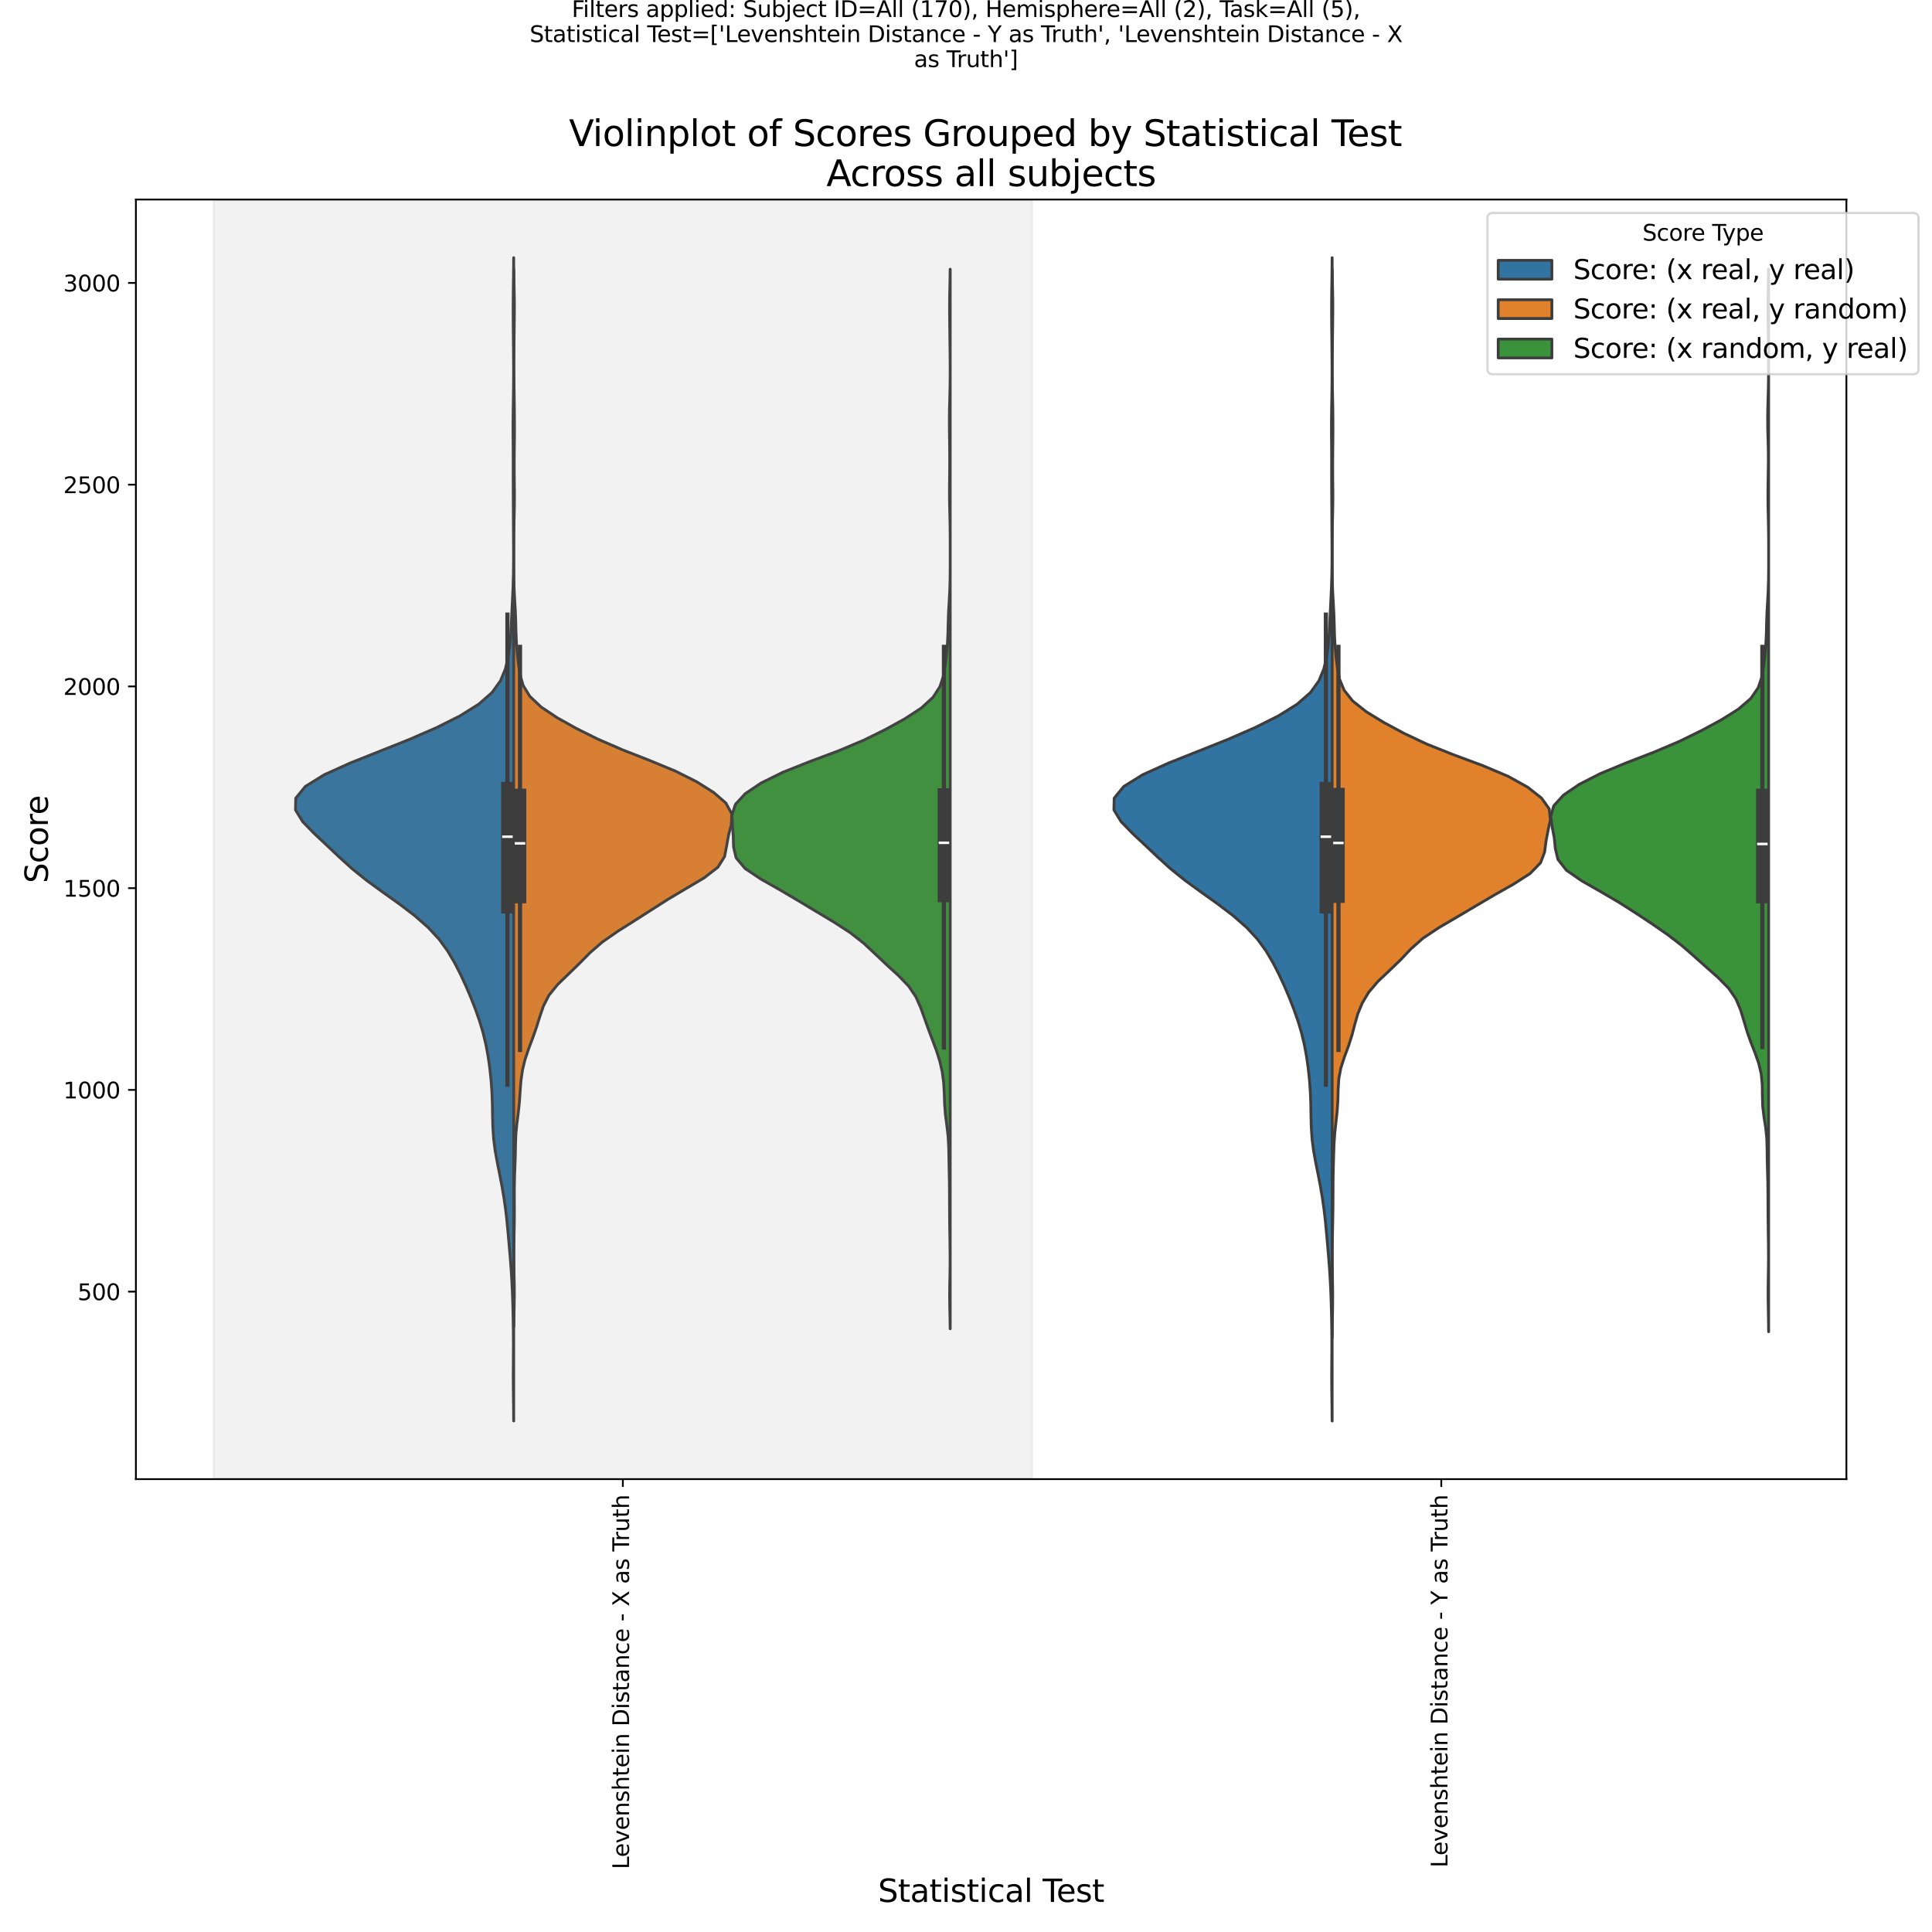 <?xml version="1.0" encoding="utf-8" standalone="no"?>
<!DOCTYPE svg PUBLIC "-//W3C//DTD SVG 1.1//EN"
  "http://www.w3.org/Graphics/SVG/1.1/DTD/svg11.dtd">
<svg xmlns:xlink="http://www.w3.org/1999/xlink" width="864pt" height="864pt" viewBox="0 0 864 864" xmlns="http://www.w3.org/2000/svg" version="1.1">
 <defs>
  <style type="text/css">*{stroke-linejoin: round; stroke-linecap: butt}</style>
 </defs>
 <g id="figure_1">
  <g id="patch_1">
   <path d="M 0 864 
L 864 864 
L 864 0 
L 0 0 
z
" style="fill: #ffffff"/>
  </g>
  <g id="axes_1">
   <g id="patch_2">
    <path d="M 60.77 661.48 
L 825.72 661.48 
L 825.72 89.232 
L 60.77 89.232 
z
" style="fill: #ffffff"/>
   </g>
   <g id="PolyCollection_1">
    <defs>
     <path id="mb407bb75e6" d="M 229.742 -228.531 
L 229.714 -228.531 
L 229.67 -233.786 
L 229.605 -239.041 
L 229.546 -244.296 
L 229.53 -249.55 
L 229.561 -254.805 
L 229.601 -260.06 
L 229.602 -265.315 
L 229.549 -270.57 
L 229.45 -275.824 
L 229.313 -281.079 
L 229.127 -286.334 
L 228.871 -291.589 
L 228.534 -296.844 
L 228.123 -302.099 
L 227.672 -307.353 
L 227.211 -312.608 
L 226.711 -317.863 
L 226.104 -323.118 
L 225.351 -328.373 
L 224.457 -333.627 
L 223.443 -338.882 
L 222.382 -344.137 
L 221.431 -349.392 
L 220.753 -354.647 
L 220.398 -359.901 
L 220.268 -365.156 
L 220.18 -370.411 
L 219.978 -375.666 
L 219.599 -380.921 
L 219.044 -386.175 
L 218.302 -391.43 
L 217.33 -396.685 
L 216.08 -401.94 
L 214.525 -407.195 
L 212.688 -412.449 
L 210.633 -417.704 
L 208.401 -422.959 
L 205.97 -428.214 
L 203.282 -433.469 
L 200.176 -438.723 
L 196.343 -443.978 
L 191.473 -449.233 
L 185.478 -454.488 
L 178.568 -459.743 
L 171.192 -464.997 
L 163.973 -470.252 
L 157.448 -475.507 
L 151.647 -480.762 
L 146.092 -486.017 
L 140.481 -491.271 
L 135.373 -496.526 
L 132.141 -501.781 
L 132.25 -507.036 
L 136.549 -512.291 
L 144.999 -517.545 
L 156.651 -522.8 
L 169.869 -528.055 
L 183.026 -533.31 
L 195.127 -538.565 
L 205.637 -543.819 
L 214.059 -549.074 
L 220.063 -554.329 
L 223.835 -559.584 
L 226.006 -564.839 
L 227.247 -570.093 
L 227.983 -575.348 
L 228.422 -580.603 
L 228.7 -585.858 
L 228.94 -591.113 
L 229.197 -596.367 
L 229.436 -601.622 
L 229.6 -606.877 
L 229.672 -612.132 
L 229.677 -617.387 
L 229.649 -622.641 
L 229.617 -627.896 
L 229.59 -633.151 
L 229.561 -638.406 
L 229.528 -643.661 
L 229.507 -648.915 
L 229.51 -654.17 
L 229.511 -659.425 
L 229.482 -664.68 
L 229.437 -669.935 
L 229.431 -675.189 
L 229.488 -680.444 
L 229.58 -685.699 
L 229.658 -690.954 
L 229.693 -696.209 
L 229.685 -701.464 
L 229.644 -706.718 
L 229.588 -711.973 
L 229.531 -717.228 
L 229.492 -722.483 
L 229.491 -727.738 
L 229.536 -732.992 
L 229.609 -738.247 
L 229.676 -743.502 
L 229.717 -748.757 
L 229.742 -748.757 
L 229.742 -748.757 
L 229.742 -743.502 
L 229.742 -738.247 
L 229.742 -732.992 
L 229.742 -727.738 
L 229.742 -722.483 
L 229.742 -717.228 
L 229.742 -711.973 
L 229.742 -706.718 
L 229.742 -701.464 
L 229.742 -696.209 
L 229.742 -690.954 
L 229.742 -685.699 
L 229.742 -680.444 
L 229.742 -675.189 
L 229.742 -669.935 
L 229.742 -664.68 
L 229.742 -659.425 
L 229.742 -654.17 
L 229.742 -648.915 
L 229.742 -643.661 
L 229.742 -638.406 
L 229.742 -633.151 
L 229.742 -627.896 
L 229.742 -622.641 
L 229.742 -617.387 
L 229.742 -612.132 
L 229.742 -606.877 
L 229.742 -601.622 
L 229.742 -596.367 
L 229.742 -591.113 
L 229.742 -585.858 
L 229.742 -580.603 
L 229.742 -575.348 
L 229.742 -570.093 
L 229.742 -564.839 
L 229.742 -559.584 
L 229.742 -554.329 
L 229.742 -549.074 
L 229.742 -543.819 
L 229.742 -538.565 
L 229.742 -533.31 
L 229.742 -528.055 
L 229.742 -522.8 
L 229.742 -517.545 
L 229.742 -512.291 
L 229.742 -507.036 
L 229.742 -501.781 
L 229.742 -496.526 
L 229.742 -491.271 
L 229.742 -486.017 
L 229.742 -480.762 
L 229.742 -475.507 
L 229.742 -470.252 
L 229.742 -464.997 
L 229.742 -459.743 
L 229.742 -454.488 
L 229.742 -449.233 
L 229.742 -443.978 
L 229.742 -438.723 
L 229.742 -433.469 
L 229.742 -428.214 
L 229.742 -422.959 
L 229.742 -417.704 
L 229.742 -412.449 
L 229.742 -407.195 
L 229.742 -401.94 
L 229.742 -396.685 
L 229.742 -391.43 
L 229.742 -386.175 
L 229.742 -380.921 
L 229.742 -375.666 
L 229.742 -370.411 
L 229.742 -365.156 
L 229.742 -359.901 
L 229.742 -354.647 
L 229.742 -349.392 
L 229.742 -344.137 
L 229.742 -338.882 
L 229.742 -333.627 
L 229.742 -328.373 
L 229.742 -323.118 
L 229.742 -317.863 
L 229.742 -312.608 
L 229.742 -307.353 
L 229.742 -302.099 
L 229.742 -296.844 
L 229.742 -291.589 
L 229.742 -286.334 
L 229.742 -281.079 
L 229.742 -275.824 
L 229.742 -270.57 
L 229.742 -265.315 
L 229.742 -260.06 
L 229.742 -254.805 
L 229.742 -249.55 
L 229.742 -244.296 
L 229.742 -239.041 
L 229.742 -233.786 
L 229.742 -228.531 
z
" style="stroke: #3d3d3d; stroke-width: 1.25"/>
    </defs>
    <g clip-path="url(#p1e5c7c0f6d)">
     <use xlink:href="#mb407bb75e6" x="0" y="864" style="fill: #3274a1; stroke: #3d3d3d; stroke-width: 1.25"/>
    </g>
   </g>
   <g id="PolyCollection_2">
    <defs>
     <path id="maf666750f6" d="M 229.774 -270.83 
L 229.742 -270.83 
L 229.742 -275.606 
L 229.742 -280.381 
L 229.742 -285.157 
L 229.742 -289.933 
L 229.742 -294.708 
L 229.742 -299.484 
L 229.742 -304.26 
L 229.742 -309.036 
L 229.742 -313.811 
L 229.742 -318.587 
L 229.742 -323.363 
L 229.742 -328.139 
L 229.742 -332.914 
L 229.742 -337.69 
L 229.742 -342.466 
L 229.742 -347.242 
L 229.742 -352.017 
L 229.742 -356.793 
L 229.742 -361.569 
L 229.742 -366.345 
L 229.742 -371.12 
L 229.742 -375.896 
L 229.742 -380.672 
L 229.742 -385.448 
L 229.742 -390.223 
L 229.742 -394.999 
L 229.742 -399.775 
L 229.742 -404.551 
L 229.742 -409.326 
L 229.742 -414.102 
L 229.742 -418.878 
L 229.742 -423.654 
L 229.742 -428.429 
L 229.742 -433.205 
L 229.742 -437.981 
L 229.742 -442.757 
L 229.742 -447.532 
L 229.742 -452.308 
L 229.742 -457.084 
L 229.742 -461.86 
L 229.742 -466.635 
L 229.742 -471.411 
L 229.742 -476.187 
L 229.742 -480.963 
L 229.742 -485.738 
L 229.742 -490.514 
L 229.742 -495.29 
L 229.742 -500.065 
L 229.742 -504.841 
L 229.742 -509.617 
L 229.742 -514.393 
L 229.742 -519.168 
L 229.742 -523.944 
L 229.742 -528.72 
L 229.742 -533.496 
L 229.742 -538.271 
L 229.742 -543.047 
L 229.742 -547.823 
L 229.742 -552.599 
L 229.742 -557.374 
L 229.742 -562.15 
L 229.742 -566.926 
L 229.742 -571.702 
L 229.742 -576.477 
L 229.742 -581.253 
L 229.742 -586.029 
L 229.742 -590.805 
L 229.742 -595.58 
L 229.742 -600.356 
L 229.742 -605.132 
L 229.742 -609.908 
L 229.742 -614.683 
L 229.742 -619.459 
L 229.742 -624.235 
L 229.742 -629.011 
L 229.742 -633.786 
L 229.742 -638.562 
L 229.742 -643.338 
L 229.742 -648.114 
L 229.742 -652.889 
L 229.742 -657.665 
L 229.742 -662.441 
L 229.742 -667.217 
L 229.742 -671.992 
L 229.742 -676.768 
L 229.742 -681.544 
L 229.742 -686.32 
L 229.742 -691.095 
L 229.742 -695.871 
L 229.742 -700.647 
L 229.742 -705.423 
L 229.742 -710.198 
L 229.742 -714.974 
L 229.742 -719.75 
L 229.742 -724.525 
L 229.742 -729.301 
L 229.742 -734.077 
L 229.742 -738.853 
L 229.742 -743.628 
L 229.773 -743.628 
L 229.773 -743.628 
L 229.841 -738.853 
L 229.949 -734.077 
L 230.031 -729.301 
L 230.031 -724.525 
L 229.981 -719.75 
L 229.929 -714.974 
L 229.872 -710.198 
L 229.815 -705.423 
L 229.792 -700.647 
L 229.824 -695.871 
L 229.893 -691.095 
L 229.963 -686.32 
L 230.018 -681.544 
L 230.061 -676.768 
L 230.079 -671.992 
L 230.053 -667.217 
L 229.996 -662.441 
L 229.954 -657.665 
L 229.963 -652.889 
L 230.011 -648.114 
L 230.058 -643.338 
L 230.048 -638.562 
L 229.958 -633.786 
L 229.846 -629.011 
L 229.775 -624.235 
L 229.749 -619.459 
L 229.745 -614.683 
L 229.754 -609.908 
L 229.8 -605.132 
L 229.936 -600.356 
L 230.186 -595.58 
L 230.464 -590.805 
L 230.646 -586.029 
L 230.757 -581.253 
L 230.954 -576.477 
L 231.329 -571.702 
L 231.845 -566.926 
L 232.578 -562.15 
L 234.01 -557.374 
L 236.938 -552.599 
L 241.988 -547.823 
L 249.138 -543.047 
L 257.701 -538.271 
L 267.275 -533.496 
L 278.293 -528.72 
L 290.479 -523.944 
L 302.02 -519.168 
L 311.551 -514.393 
L 319.144 -509.617 
L 324.647 -504.841 
L 327.228 -500.065 
L 327.056 -495.29 
L 325.808 -490.514 
L 324.961 -485.738 
L 324.048 -480.963 
L 321.057 -476.187 
L 314.896 -471.411 
L 306.83 -466.635 
L 298.789 -461.86 
L 291.296 -457.084 
L 283.836 -452.308 
L 276.284 -447.532 
L 269.416 -442.757 
L 263.908 -437.981 
L 259.193 -433.205 
L 254.27 -428.429 
L 249.334 -423.654 
L 245.467 -418.878 
L 243.029 -414.102 
L 241.399 -409.326 
L 239.899 -404.551 
L 238.226 -399.775 
L 236.427 -394.999 
L 234.81 -390.223 
L 233.654 -385.448 
L 232.976 -380.672 
L 232.605 -375.896 
L 232.286 -371.12 
L 231.785 -366.345 
L 231.163 -361.569 
L 230.714 -356.793 
L 230.543 -352.017 
L 230.455 -347.242 
L 230.288 -342.466 
L 230.109 -337.69 
L 230.022 -332.914 
L 230.017 -328.139 
L 230.037 -323.363 
L 230.02 -318.587 
L 229.943 -313.811 
L 229.847 -309.036 
L 229.79 -304.26 
L 229.799 -299.484 
L 229.876 -294.708 
L 229.978 -289.933 
L 230.015 -285.157 
L 229.947 -280.381 
L 229.842 -275.606 
L 229.774 -270.83 
z
" style="stroke: #3d3d3d; stroke-width: 1.25"/>
    </defs>
    <g clip-path="url(#p1e5c7c0f6d)">
     <use xlink:href="#maf666750f6" x="0" y="864" style="fill: #e1812c; stroke: #3d3d3d; stroke-width: 1.25"/>
    </g>
   </g>
   <g id="PolyCollection_3">
    <defs>
     <path id="m6a45d6efc1" d="M 424.945 -269.77 
L 424.913 -269.77 
L 424.844 -274.556 
L 424.737 -279.342 
L 424.67 -284.128 
L 424.708 -288.915 
L 424.811 -293.701 
L 424.883 -298.487 
L 424.883 -303.273 
L 424.825 -308.059 
L 424.747 -312.846 
L 424.682 -317.632 
L 424.641 -322.418 
L 424.623 -327.204 
L 424.607 -331.991 
L 424.546 -336.777 
L 424.442 -341.563 
L 424.351 -346.349 
L 424.25 -351.135 
L 423.975 -355.922 
L 423.421 -360.708 
L 422.798 -365.494 
L 422.427 -370.28 
L 422.273 -375.067 
L 422.005 -379.853 
L 421.367 -384.639 
L 420.281 -389.425 
L 418.76 -394.211 
L 416.963 -398.998 
L 415.162 -403.784 
L 413.461 -408.57 
L 411.741 -413.356 
L 409.618 -418.143 
L 406.395 -422.929 
L 401.784 -427.715 
L 396.538 -432.501 
L 391.49 -437.288 
L 386.373 -442.074 
L 380.274 -446.86 
L 372.898 -451.646 
L 364.903 -456.432 
L 356.957 -461.219 
L 348.836 -466.005 
L 340.391 -470.791 
L 333.204 -475.577 
L 329.196 -480.364 
L 328.056 -485.15 
L 327.916 -489.936 
L 327.556 -494.722 
L 327.343 -499.508 
L 328.879 -504.295 
L 333.284 -509.081 
L 340.405 -513.867 
L 350.104 -518.653 
L 362.184 -523.44 
L 374.956 -528.226 
L 386.328 -533.012 
L 396.019 -537.798 
L 404.684 -542.584 
L 412.005 -547.371 
L 417.239 -552.157 
L 420.337 -556.943 
L 421.9 -561.729 
L 422.712 -566.516 
L 423.279 -571.302 
L 423.692 -576.088 
L 423.913 -580.874 
L 424.027 -585.661 
L 424.201 -590.447 
L 424.477 -595.233 
L 424.736 -600.019 
L 424.881 -604.805 
L 424.932 -609.592 
L 424.943 -614.378 
L 424.942 -619.164 
L 424.927 -623.95 
L 424.878 -628.737 
L 424.775 -633.523 
L 424.657 -638.309 
L 424.6 -643.095 
L 424.628 -647.881 
L 424.687 -652.668 
L 424.718 -657.454 
L 424.698 -662.24 
L 424.641 -667.026 
L 424.575 -671.813 
L 424.548 -676.599 
L 424.61 -681.385 
L 424.738 -686.171 
L 424.855 -690.958 
L 424.914 -695.744 
L 424.917 -700.53 
L 424.879 -705.316 
L 424.817 -710.102 
L 424.758 -714.889 
L 424.706 -719.675 
L 424.655 -724.461 
L 424.654 -729.247 
L 424.736 -734.034 
L 424.845 -738.82 
L 424.914 -743.606 
L 424.945 -743.606 
L 424.945 -743.606 
L 424.945 -738.82 
L 424.945 -734.034 
L 424.945 -729.247 
L 424.945 -724.461 
L 424.945 -719.675 
L 424.945 -714.889 
L 424.945 -710.102 
L 424.945 -705.316 
L 424.945 -700.53 
L 424.945 -695.744 
L 424.945 -690.958 
L 424.945 -686.171 
L 424.945 -681.385 
L 424.945 -676.599 
L 424.945 -671.813 
L 424.945 -667.026 
L 424.945 -662.24 
L 424.945 -657.454 
L 424.945 -652.668 
L 424.945 -647.881 
L 424.945 -643.095 
L 424.945 -638.309 
L 424.945 -633.523 
L 424.945 -628.737 
L 424.945 -623.95 
L 424.945 -619.164 
L 424.945 -614.378 
L 424.945 -609.592 
L 424.945 -604.805 
L 424.945 -600.019 
L 424.945 -595.233 
L 424.945 -590.447 
L 424.945 -585.661 
L 424.945 -580.874 
L 424.945 -576.088 
L 424.945 -571.302 
L 424.945 -566.516 
L 424.945 -561.729 
L 424.945 -556.943 
L 424.945 -552.157 
L 424.945 -547.371 
L 424.945 -542.584 
L 424.945 -537.798 
L 424.945 -533.012 
L 424.945 -528.226 
L 424.945 -523.44 
L 424.945 -518.653 
L 424.945 -513.867 
L 424.945 -509.081 
L 424.945 -504.295 
L 424.945 -499.508 
L 424.945 -494.722 
L 424.945 -489.936 
L 424.945 -485.15 
L 424.945 -480.364 
L 424.945 -475.577 
L 424.945 -470.791 
L 424.945 -466.005 
L 424.945 -461.219 
L 424.945 -456.432 
L 424.945 -451.646 
L 424.945 -446.86 
L 424.945 -442.074 
L 424.945 -437.288 
L 424.945 -432.501 
L 424.945 -427.715 
L 424.945 -422.929 
L 424.945 -418.143 
L 424.945 -413.356 
L 424.945 -408.57 
L 424.945 -403.784 
L 424.945 -398.998 
L 424.945 -394.211 
L 424.945 -389.425 
L 424.945 -384.639 
L 424.945 -379.853 
L 424.945 -375.067 
L 424.945 -370.28 
L 424.945 -365.494 
L 424.945 -360.708 
L 424.945 -355.922 
L 424.945 -351.135 
L 424.945 -346.349 
L 424.945 -341.563 
L 424.945 -336.777 
L 424.945 -331.991 
L 424.945 -327.204 
L 424.945 -322.418 
L 424.945 -317.632 
L 424.945 -312.846 
L 424.945 -308.059 
L 424.945 -303.273 
L 424.945 -298.487 
L 424.945 -293.701 
L 424.945 -288.915 
L 424.945 -284.128 
L 424.945 -279.342 
L 424.945 -274.556 
L 424.945 -269.77 
z
" style="stroke: #3d3d3d; stroke-width: 1.25"/>
    </defs>
    <g clip-path="url(#p1e5c7c0f6d)">
     <use xlink:href="#m6a45d6efc1" x="0" y="864" style="fill: #3a923a; stroke: #3d3d3d; stroke-width: 1.25"/>
    </g>
   </g>
   <g id="PolyCollection_4">
    <defs>
     <path id="m8cad76d47a" d="M 595.747 -228.531 
L 595.718 -228.531 
L 595.675 -233.786 
L 595.61 -239.041 
L 595.551 -244.296 
L 595.535 -249.55 
L 595.566 -254.805 
L 595.606 -260.06 
L 595.607 -265.315 
L 595.554 -270.57 
L 595.455 -275.824 
L 595.318 -281.079 
L 595.131 -286.334 
L 594.876 -291.589 
L 594.539 -296.844 
L 594.128 -302.099 
L 593.677 -307.353 
L 593.215 -312.608 
L 592.716 -317.863 
L 592.108 -323.118 
L 591.356 -328.373 
L 590.462 -333.627 
L 589.448 -338.882 
L 588.387 -344.137 
L 587.436 -349.392 
L 586.757 -354.647 
L 586.403 -359.901 
L 586.273 -365.156 
L 586.184 -370.411 
L 585.983 -375.666 
L 585.604 -380.921 
L 585.048 -386.175 
L 584.307 -391.43 
L 583.335 -396.685 
L 582.085 -401.94 
L 580.53 -407.195 
L 578.693 -412.449 
L 576.638 -417.704 
L 574.406 -422.959 
L 571.975 -428.214 
L 569.286 -433.469 
L 566.181 -438.723 
L 562.348 -443.978 
L 557.477 -449.233 
L 551.483 -454.488 
L 544.572 -459.743 
L 537.197 -464.997 
L 529.978 -470.252 
L 523.453 -475.507 
L 517.652 -480.762 
L 512.097 -486.017 
L 506.486 -491.271 
L 501.378 -496.526 
L 498.146 -501.781 
L 498.254 -507.036 
L 502.554 -512.291 
L 511.004 -517.545 
L 522.656 -522.8 
L 535.873 -528.055 
L 549.031 -533.31 
L 561.132 -538.565 
L 571.642 -543.819 
L 580.064 -549.074 
L 586.068 -554.329 
L 589.84 -559.584 
L 592.011 -564.839 
L 593.251 -570.093 
L 593.988 -575.348 
L 594.426 -580.603 
L 594.704 -585.858 
L 594.945 -591.113 
L 595.202 -596.367 
L 595.441 -601.622 
L 595.604 -606.877 
L 595.677 -612.132 
L 595.682 -617.387 
L 595.654 -622.641 
L 595.622 -627.896 
L 595.595 -633.151 
L 595.566 -638.406 
L 595.532 -643.661 
L 595.512 -648.915 
L 595.515 -654.17 
L 595.516 -659.425 
L 595.486 -664.68 
L 595.442 -669.935 
L 595.436 -675.189 
L 595.493 -680.444 
L 595.585 -685.699 
L 595.663 -690.954 
L 595.698 -696.209 
L 595.69 -701.464 
L 595.649 -706.718 
L 595.593 -711.973 
L 595.536 -717.228 
L 595.497 -722.483 
L 595.496 -727.738 
L 595.541 -732.992 
L 595.614 -738.247 
L 595.681 -743.502 
L 595.722 -748.757 
L 595.747 -748.757 
L 595.747 -748.757 
L 595.747 -743.502 
L 595.747 -738.247 
L 595.747 -732.992 
L 595.747 -727.738 
L 595.747 -722.483 
L 595.747 -717.228 
L 595.747 -711.973 
L 595.747 -706.718 
L 595.747 -701.464 
L 595.747 -696.209 
L 595.747 -690.954 
L 595.747 -685.699 
L 595.747 -680.444 
L 595.747 -675.189 
L 595.747 -669.935 
L 595.747 -664.68 
L 595.747 -659.425 
L 595.747 -654.17 
L 595.747 -648.915 
L 595.747 -643.661 
L 595.747 -638.406 
L 595.747 -633.151 
L 595.747 -627.896 
L 595.747 -622.641 
L 595.747 -617.387 
L 595.747 -612.132 
L 595.747 -606.877 
L 595.747 -601.622 
L 595.747 -596.367 
L 595.747 -591.113 
L 595.747 -585.858 
L 595.747 -580.603 
L 595.747 -575.348 
L 595.747 -570.093 
L 595.747 -564.839 
L 595.747 -559.584 
L 595.747 -554.329 
L 595.747 -549.074 
L 595.747 -543.819 
L 595.747 -538.565 
L 595.747 -533.31 
L 595.747 -528.055 
L 595.747 -522.8 
L 595.747 -517.545 
L 595.747 -512.291 
L 595.747 -507.036 
L 595.747 -501.781 
L 595.747 -496.526 
L 595.747 -491.271 
L 595.747 -486.017 
L 595.747 -480.762 
L 595.747 -475.507 
L 595.747 -470.252 
L 595.747 -464.997 
L 595.747 -459.743 
L 595.747 -454.488 
L 595.747 -449.233 
L 595.747 -443.978 
L 595.747 -438.723 
L 595.747 -433.469 
L 595.747 -428.214 
L 595.747 -422.959 
L 595.747 -417.704 
L 595.747 -412.449 
L 595.747 -407.195 
L 595.747 -401.94 
L 595.747 -396.685 
L 595.747 -391.43 
L 595.747 -386.175 
L 595.747 -380.921 
L 595.747 -375.666 
L 595.747 -370.411 
L 595.747 -365.156 
L 595.747 -359.901 
L 595.747 -354.647 
L 595.747 -349.392 
L 595.747 -344.137 
L 595.747 -338.882 
L 595.747 -333.627 
L 595.747 -328.373 
L 595.747 -323.118 
L 595.747 -317.863 
L 595.747 -312.608 
L 595.747 -307.353 
L 595.747 -302.099 
L 595.747 -296.844 
L 595.747 -291.589 
L 595.747 -286.334 
L 595.747 -281.079 
L 595.747 -275.824 
L 595.747 -270.57 
L 595.747 -265.315 
L 595.747 -260.06 
L 595.747 -254.805 
L 595.747 -249.55 
L 595.747 -244.296 
L 595.747 -239.041 
L 595.747 -233.786 
L 595.747 -228.531 
z
" style="stroke: #3d3d3d; stroke-width: 1.25"/>
    </defs>
    <g clip-path="url(#p1e5c7c0f6d)">
     <use xlink:href="#m8cad76d47a" x="0" y="864" style="fill: #3274a1; stroke: #3d3d3d; stroke-width: 1.25"/>
    </g>
   </g>
   <g id="PolyCollection_5">
    <defs>
     <path id="m7477f5628e" d="M 595.767 -265.8 
L 595.747 -265.8 
L 595.747 -270.626 
L 595.747 -275.453 
L 595.747 -280.279 
L 595.747 -285.105 
L 595.747 -289.932 
L 595.747 -294.758 
L 595.747 -299.584 
L 595.747 -304.411 
L 595.747 -309.237 
L 595.747 -314.063 
L 595.747 -318.889 
L 595.747 -323.716 
L 595.747 -328.542 
L 595.747 -333.368 
L 595.747 -338.195 
L 595.747 -343.021 
L 595.747 -347.847 
L 595.747 -352.674 
L 595.747 -357.5 
L 595.747 -362.326 
L 595.747 -367.153 
L 595.747 -371.979 
L 595.747 -376.805 
L 595.747 -381.632 
L 595.747 -386.458 
L 595.747 -391.284 
L 595.747 -396.111 
L 595.747 -400.937 
L 595.747 -405.763 
L 595.747 -410.59 
L 595.747 -415.416 
L 595.747 -420.242 
L 595.747 -425.069 
L 595.747 -429.895 
L 595.747 -434.721 
L 595.747 -439.548 
L 595.747 -444.374 
L 595.747 -449.2 
L 595.747 -454.027 
L 595.747 -458.853 
L 595.747 -463.679 
L 595.747 -468.506 
L 595.747 -473.332 
L 595.747 -478.158 
L 595.747 -482.985 
L 595.747 -487.811 
L 595.747 -492.637 
L 595.747 -497.463 
L 595.747 -502.29 
L 595.747 -507.116 
L 595.747 -511.942 
L 595.747 -516.769 
L 595.747 -521.595 
L 595.747 -526.421 
L 595.747 -531.248 
L 595.747 -536.074 
L 595.747 -540.9 
L 595.747 -545.727 
L 595.747 -550.553 
L 595.747 -555.379 
L 595.747 -560.206 
L 595.747 -565.032 
L 595.747 -569.858 
L 595.747 -574.685 
L 595.747 -579.511 
L 595.747 -584.337 
L 595.747 -589.164 
L 595.747 -593.99 
L 595.747 -598.816 
L 595.747 -603.643 
L 595.747 -608.469 
L 595.747 -613.295 
L 595.747 -618.122 
L 595.747 -622.948 
L 595.747 -627.774 
L 595.747 -632.601 
L 595.747 -637.427 
L 595.747 -642.253 
L 595.747 -647.08 
L 595.747 -651.906 
L 595.747 -656.732 
L 595.747 -661.559 
L 595.747 -666.385 
L 595.747 -671.211 
L 595.747 -676.038 
L 595.747 -680.864 
L 595.747 -685.69 
L 595.747 -690.516 
L 595.747 -695.343 
L 595.747 -700.169 
L 595.747 -704.995 
L 595.747 -709.822 
L 595.747 -714.648 
L 595.747 -719.474 
L 595.747 -724.301 
L 595.747 -729.127 
L 595.747 -733.953 
L 595.747 -738.78 
L 595.747 -743.606 
L 595.778 -743.606 
L 595.778 -743.606 
L 595.847 -738.78 
L 595.956 -733.953 
L 596.038 -729.127 
L 596.034 -724.301 
L 595.982 -719.474 
L 595.93 -714.648 
L 595.87 -709.822 
L 595.809 -704.995 
L 595.777 -700.169 
L 595.792 -695.343 
L 595.861 -690.516 
L 595.965 -685.69 
L 596.052 -680.864 
L 596.091 -676.038 
L 596.092 -671.211 
L 596.066 -666.385 
L 596.016 -661.559 
L 595.98 -656.732 
L 595.992 -651.906 
L 596.037 -647.08 
L 596.069 -642.253 
L 596.032 -637.427 
L 595.927 -632.601 
L 595.824 -627.774 
L 595.769 -622.948 
L 595.751 -618.122 
L 595.75 -613.295 
L 595.767 -608.469 
L 595.835 -603.643 
L 596.011 -598.816 
L 596.288 -593.99 
L 596.545 -589.164 
L 596.691 -584.337 
L 596.816 -579.511 
L 597.082 -574.685 
L 597.527 -569.858 
L 598.117 -565.032 
L 599.075 -560.206 
L 601.069 -555.379 
L 604.901 -550.553 
L 610.966 -545.727 
L 618.862 -540.9 
L 627.827 -536.074 
L 638.039 -531.248 
L 650.17 -526.421 
L 663.16 -521.595 
L 674.572 -516.769 
L 683.226 -511.942 
L 689.359 -507.116 
L 692.8 -502.29 
L 693.348 -497.463 
L 692.301 -492.637 
L 691.388 -487.811 
L 690.767 -482.985 
L 688.948 -478.158 
L 684.252 -473.332 
L 676.698 -468.506 
L 668.165 -463.679 
L 659.966 -458.853 
L 651.817 -454.027 
L 643.571 -449.2 
L 636.307 -444.374 
L 630.88 -439.548 
L 626.316 -434.721 
L 621.301 -429.895 
L 616.197 -425.069 
L 612.092 -420.242 
L 609.204 -415.416 
L 607.214 -410.59 
L 605.833 -405.763 
L 604.578 -400.937 
L 603.02 -396.111 
L 601.23 -391.284 
L 599.654 -386.458 
L 598.731 -381.632 
L 598.433 -376.805 
L 598.306 -371.979 
L 597.998 -367.153 
L 597.479 -362.326 
L 596.944 -357.5 
L 596.603 -352.674 
L 596.436 -347.847 
L 596.305 -343.021 
L 596.194 -338.195 
L 596.142 -333.368 
L 596.131 -328.542 
L 596.103 -323.716 
L 596.032 -318.889 
L 595.932 -314.063 
L 595.839 -309.237 
L 595.789 -304.411 
L 595.796 -299.584 
L 595.855 -294.758 
L 595.936 -289.932 
L 595.984 -285.105 
L 595.963 -280.279 
L 595.888 -275.453 
L 595.812 -270.626 
L 595.767 -265.8 
z
" style="stroke: #3d3d3d; stroke-width: 1.25"/>
    </defs>
    <g clip-path="url(#p1e5c7c0f6d)">
     <use xlink:href="#m7477f5628e" x="0" y="864" style="fill: #e1812c; stroke: #3d3d3d; stroke-width: 1.25"/>
    </g>
   </g>
   <g id="PolyCollection_6">
    <defs>
     <path id="m30f48e24fb" d="M 790.95 -268.456 
L 790.928 -268.456 
L 790.88 -273.256 
L 790.796 -278.056 
L 790.716 -282.856 
L 790.702 -287.656 
L 790.765 -292.456 
L 790.846 -297.256 
L 790.879 -302.056 
L 790.846 -306.856 
L 790.78 -311.656 
L 790.717 -316.456 
L 790.669 -321.256 
L 790.639 -326.056 
L 790.62 -330.856 
L 790.558 -335.656 
L 790.421 -340.456 
L 790.294 -345.256 
L 790.243 -350.056 
L 790.105 -354.856 
L 789.622 -359.656 
L 788.862 -364.456 
L 788.281 -369.256 
L 788.132 -374.056 
L 788.089 -378.856 
L 787.629 -383.656 
L 786.508 -388.456 
L 784.819 -393.256 
L 782.929 -398.056 
L 781.249 -402.856 
L 779.827 -407.656 
L 778.353 -412.456 
L 776.317 -417.256 
L 773.036 -422.056 
L 768.297 -426.856 
L 762.86 -431.656 
L 757.488 -436.456 
L 751.965 -441.256 
L 745.719 -446.056 
L 738.778 -450.856 
L 731.532 -455.656 
L 723.993 -460.456 
L 715.807 -465.256 
L 707.354 -470.056 
L 700.459 -474.856 
L 696.711 -479.656 
L 695.552 -484.456 
L 695.076 -489.256 
L 694.153 -494.056 
L 693.483 -498.856 
L 694.839 -503.656 
L 699.22 -508.456 
L 706.279 -513.256 
L 715.67 -518.056 
L 727.257 -522.856 
L 739.692 -527.656 
L 751.017 -532.456 
L 760.83 -537.256 
L 769.735 -542.056 
L 777.404 -546.856 
L 782.97 -551.656 
L 786.272 -556.456 
L 787.908 -561.256 
L 788.718 -566.056 
L 789.265 -570.856 
L 789.676 -575.656 
L 789.906 -580.456 
L 790.022 -585.256 
L 790.188 -590.056 
L 790.459 -594.856 
L 790.723 -599.657 
L 790.878 -604.457 
L 790.934 -609.257 
L 790.947 -614.057 
L 790.945 -618.857 
L 790.925 -623.657 
L 790.866 -628.457 
L 790.76 -633.257 
L 790.656 -638.057 
L 790.624 -642.857 
L 790.668 -647.657 
L 790.745 -652.457 
L 790.806 -657.257 
L 790.793 -662.057 
L 790.684 -666.857 
L 790.549 -671.657 
L 790.498 -676.457 
L 790.563 -681.257 
L 790.693 -686.057 
L 790.819 -690.857 
L 790.896 -695.657 
L 790.915 -700.457 
L 790.883 -705.257 
L 790.822 -710.057 
L 790.763 -714.857 
L 790.711 -719.657 
L 790.66 -724.457 
L 790.659 -729.257 
L 790.742 -734.057 
L 790.85 -738.857 
L 790.918 -743.657 
L 790.95 -743.657 
L 790.95 -743.657 
L 790.95 -738.857 
L 790.95 -734.057 
L 790.95 -729.257 
L 790.95 -724.457 
L 790.95 -719.657 
L 790.95 -714.857 
L 790.95 -710.057 
L 790.95 -705.257 
L 790.95 -700.457 
L 790.95 -695.657 
L 790.95 -690.857 
L 790.95 -686.057 
L 790.95 -681.257 
L 790.95 -676.457 
L 790.95 -671.657 
L 790.95 -666.857 
L 790.95 -662.057 
L 790.95 -657.257 
L 790.95 -652.457 
L 790.95 -647.657 
L 790.95 -642.857 
L 790.95 -638.057 
L 790.95 -633.257 
L 790.95 -628.457 
L 790.95 -623.657 
L 790.95 -618.857 
L 790.95 -614.057 
L 790.95 -609.257 
L 790.95 -604.457 
L 790.95 -599.657 
L 790.95 -594.856 
L 790.95 -590.056 
L 790.95 -585.256 
L 790.95 -580.456 
L 790.95 -575.656 
L 790.95 -570.856 
L 790.95 -566.056 
L 790.95 -561.256 
L 790.95 -556.456 
L 790.95 -551.656 
L 790.95 -546.856 
L 790.95 -542.056 
L 790.95 -537.256 
L 790.95 -532.456 
L 790.95 -527.656 
L 790.95 -522.856 
L 790.95 -518.056 
L 790.95 -513.256 
L 790.95 -508.456 
L 790.95 -503.656 
L 790.95 -498.856 
L 790.95 -494.056 
L 790.95 -489.256 
L 790.95 -484.456 
L 790.95 -479.656 
L 790.95 -474.856 
L 790.95 -470.056 
L 790.95 -465.256 
L 790.95 -460.456 
L 790.95 -455.656 
L 790.95 -450.856 
L 790.95 -446.056 
L 790.95 -441.256 
L 790.95 -436.456 
L 790.95 -431.656 
L 790.95 -426.856 
L 790.95 -422.056 
L 790.95 -417.256 
L 790.95 -412.456 
L 790.95 -407.656 
L 790.95 -402.856 
L 790.95 -398.056 
L 790.95 -393.256 
L 790.95 -388.456 
L 790.95 -383.656 
L 790.95 -378.856 
L 790.95 -374.056 
L 790.95 -369.256 
L 790.95 -364.456 
L 790.95 -359.656 
L 790.95 -354.856 
L 790.95 -350.056 
L 790.95 -345.256 
L 790.95 -340.456 
L 790.95 -335.656 
L 790.95 -330.856 
L 790.95 -326.056 
L 790.95 -321.256 
L 790.95 -316.456 
L 790.95 -311.656 
L 790.95 -306.856 
L 790.95 -302.056 
L 790.95 -297.256 
L 790.95 -292.456 
L 790.95 -287.656 
L 790.95 -282.856 
L 790.95 -278.056 
L 790.95 -273.256 
L 790.95 -268.456 
z
" style="stroke: #3d3d3d; stroke-width: 1.25"/>
    </defs>
    <g clip-path="url(#p1e5c7c0f6d)">
     <use xlink:href="#m30f48e24fb" x="0" y="864" style="fill: #3a923a; stroke: #3d3d3d; stroke-width: 1.25"/>
    </g>
   </g>
   <g id="patch_3">
    <path d="M 278.543 667.846 
L 278.543 667.846 
L 278.543 667.846 
L 278.543 667.846 
z
" clip-path="url(#p1e5c7c0f6d)" style="fill: #3274a1; stroke: #3d3d3d; stroke-width: 1.25; stroke-linejoin: miter"/>
   </g>
   <g id="patch_4">
    <path d="M 278.543 667.846 
L 278.543 667.846 
L 278.543 667.846 
L 278.543 667.846 
z
" clip-path="url(#p1e5c7c0f6d)" style="fill: #e1812c; stroke: #3d3d3d; stroke-width: 1.25; stroke-linejoin: miter"/>
   </g>
   <g id="patch_5">
    <path d="M 278.543 667.846 
L 278.543 667.846 
L 278.543 667.846 
L 278.543 667.846 
z
" clip-path="url(#p1e5c7c0f6d)" style="fill: #3a923a; stroke: #3d3d3d; stroke-width: 1.25; stroke-linejoin: miter"/>
   </g>
   <g id="patch_6">
    <path d="M 95.54 661.48 
L 461.545 661.48 
L 461.545 89.232 
L 95.54 89.232 
z
" clip-path="url(#p1e5c7c0f6d)" style="fill: #808080; opacity: 0.1; stroke: #808080; stroke-linejoin: miter"/>
   </g>
   <g id="matplotlib.axis_1">
    <g id="xtick_1">
     <g id="line2d_1">
      <defs>
       <path id="m1c9eda9376" d="M 0 0 
L 0 3.5 
" style="stroke: #000000; stroke-width: 0.8"/>
      </defs>
      <g>
       <use xlink:href="#m1c9eda9376" x="278.543" y="661.48" style="stroke: #000000; stroke-width: 0.8"/>
      </g>
     </g>
     <g id="text_1">
      <!-- Levenshtein Distance - X as Truth -->
      <g transform="translate(281.302 835.925) rotate(-90) scale(0.1 -0.1)">
       <defs>
        <path id="DejaVuSans-4c" d="M 628 4666 
L 1259 4666 
L 1259 531 
L 3531 531 
L 3531 0 
L 628 0 
L 628 4666 
z
" transform="scale(0.016)"/>
        <path id="DejaVuSans-65" d="M 3597 1894 
L 3597 1613 
L 953 1613 
Q 991 1019 1311 708 
Q 1631 397 2203 397 
Q 2534 397 2845 478 
Q 3156 559 3463 722 
L 3463 178 
Q 3153 47 2828 -22 
Q 2503 -91 2169 -91 
Q 1331 -91 842 396 
Q 353 884 353 1716 
Q 353 2575 817 3079 
Q 1281 3584 2069 3584 
Q 2775 3584 3186 3129 
Q 3597 2675 3597 1894 
z
M 3022 2063 
Q 3016 2534 2758 2815 
Q 2500 3097 2075 3097 
Q 1594 3097 1305 2825 
Q 1016 2553 972 2059 
L 3022 2063 
z
" transform="scale(0.016)"/>
        <path id="DejaVuSans-76" d="M 191 3500 
L 800 3500 
L 1894 563 
L 2988 3500 
L 3597 3500 
L 2284 0 
L 1503 0 
L 191 3500 
z
" transform="scale(0.016)"/>
        <path id="DejaVuSans-6e" d="M 3513 2113 
L 3513 0 
L 2938 0 
L 2938 2094 
Q 2938 2591 2744 2837 
Q 2550 3084 2163 3084 
Q 1697 3084 1428 2787 
Q 1159 2491 1159 1978 
L 1159 0 
L 581 0 
L 581 3500 
L 1159 3500 
L 1159 2956 
Q 1366 3272 1645 3428 
Q 1925 3584 2291 3584 
Q 2894 3584 3203 3211 
Q 3513 2838 3513 2113 
z
" transform="scale(0.016)"/>
        <path id="DejaVuSans-73" d="M 2834 3397 
L 2834 2853 
Q 2591 2978 2328 3040 
Q 2066 3103 1784 3103 
Q 1356 3103 1142 2972 
Q 928 2841 928 2578 
Q 928 2378 1081 2264 
Q 1234 2150 1697 2047 
L 1894 2003 
Q 2506 1872 2764 1633 
Q 3022 1394 3022 966 
Q 3022 478 2636 193 
Q 2250 -91 1575 -91 
Q 1294 -91 989 -36 
Q 684 19 347 128 
L 347 722 
Q 666 556 975 473 
Q 1284 391 1588 391 
Q 1994 391 2212 530 
Q 2431 669 2431 922 
Q 2431 1156 2273 1281 
Q 2116 1406 1581 1522 
L 1381 1569 
Q 847 1681 609 1914 
Q 372 2147 372 2553 
Q 372 3047 722 3315 
Q 1072 3584 1716 3584 
Q 2034 3584 2315 3537 
Q 2597 3491 2834 3397 
z
" transform="scale(0.016)"/>
        <path id="DejaVuSans-68" d="M 3513 2113 
L 3513 0 
L 2938 0 
L 2938 2094 
Q 2938 2591 2744 2837 
Q 2550 3084 2163 3084 
Q 1697 3084 1428 2787 
Q 1159 2491 1159 1978 
L 1159 0 
L 581 0 
L 581 4863 
L 1159 4863 
L 1159 2956 
Q 1366 3272 1645 3428 
Q 1925 3584 2291 3584 
Q 2894 3584 3203 3211 
Q 3513 2838 3513 2113 
z
" transform="scale(0.016)"/>
        <path id="DejaVuSans-74" d="M 1172 4494 
L 1172 3500 
L 2356 3500 
L 2356 3053 
L 1172 3053 
L 1172 1153 
Q 1172 725 1289 603 
Q 1406 481 1766 481 
L 2356 481 
L 2356 0 
L 1766 0 
Q 1100 0 847 248 
Q 594 497 594 1153 
L 594 3053 
L 172 3053 
L 172 3500 
L 594 3500 
L 594 4494 
L 1172 4494 
z
" transform="scale(0.016)"/>
        <path id="DejaVuSans-69" d="M 603 3500 
L 1178 3500 
L 1178 0 
L 603 0 
L 603 3500 
z
M 603 4863 
L 1178 4863 
L 1178 4134 
L 603 4134 
L 603 4863 
z
" transform="scale(0.016)"/>
        <path id="DejaVuSans-20" transform="scale(0.016)"/>
        <path id="DejaVuSans-44" d="M 1259 4147 
L 1259 519 
L 2022 519 
Q 2988 519 3436 956 
Q 3884 1394 3884 2338 
Q 3884 3275 3436 3711 
Q 2988 4147 2022 4147 
L 1259 4147 
z
M 628 4666 
L 1925 4666 
Q 3281 4666 3915 4102 
Q 4550 3538 4550 2338 
Q 4550 1131 3912 565 
Q 3275 0 1925 0 
L 628 0 
L 628 4666 
z
" transform="scale(0.016)"/>
        <path id="DejaVuSans-61" d="M 2194 1759 
Q 1497 1759 1228 1600 
Q 959 1441 959 1056 
Q 959 750 1161 570 
Q 1363 391 1709 391 
Q 2188 391 2477 730 
Q 2766 1069 2766 1631 
L 2766 1759 
L 2194 1759 
z
M 3341 1997 
L 3341 0 
L 2766 0 
L 2766 531 
Q 2569 213 2275 61 
Q 1981 -91 1556 -91 
Q 1019 -91 701 211 
Q 384 513 384 1019 
Q 384 1609 779 1909 
Q 1175 2209 1959 2209 
L 2766 2209 
L 2766 2266 
Q 2766 2663 2505 2880 
Q 2244 3097 1772 3097 
Q 1472 3097 1187 3025 
Q 903 2953 641 2809 
L 641 3341 
Q 956 3463 1253 3523 
Q 1550 3584 1831 3584 
Q 2591 3584 2966 3190 
Q 3341 2797 3341 1997 
z
" transform="scale(0.016)"/>
        <path id="DejaVuSans-63" d="M 3122 3366 
L 3122 2828 
Q 2878 2963 2633 3030 
Q 2388 3097 2138 3097 
Q 1578 3097 1268 2742 
Q 959 2388 959 1747 
Q 959 1106 1268 751 
Q 1578 397 2138 397 
Q 2388 397 2633 464 
Q 2878 531 3122 666 
L 3122 134 
Q 2881 22 2623 -34 
Q 2366 -91 2075 -91 
Q 1284 -91 818 406 
Q 353 903 353 1747 
Q 353 2603 823 3093 
Q 1294 3584 2113 3584 
Q 2378 3584 2631 3529 
Q 2884 3475 3122 3366 
z
" transform="scale(0.016)"/>
        <path id="DejaVuSans-2d" d="M 313 2009 
L 1997 2009 
L 1997 1497 
L 313 1497 
L 313 2009 
z
" transform="scale(0.016)"/>
        <path id="DejaVuSans-58" d="M 403 4666 
L 1081 4666 
L 2241 2931 
L 3406 4666 
L 4084 4666 
L 2584 2425 
L 4184 0 
L 3506 0 
L 2194 1984 
L 872 0 
L 191 0 
L 1856 2491 
L 403 4666 
z
" transform="scale(0.016)"/>
        <path id="DejaVuSans-54" d="M -19 4666 
L 3928 4666 
L 3928 4134 
L 2272 4134 
L 2272 0 
L 1638 0 
L 1638 4134 
L -19 4134 
L -19 4666 
z
" transform="scale(0.016)"/>
        <path id="DejaVuSans-72" d="M 2631 2963 
Q 2534 3019 2420 3045 
Q 2306 3072 2169 3072 
Q 1681 3072 1420 2755 
Q 1159 2438 1159 1844 
L 1159 0 
L 581 0 
L 581 3500 
L 1159 3500 
L 1159 2956 
Q 1341 3275 1631 3429 
Q 1922 3584 2338 3584 
Q 2397 3584 2469 3576 
Q 2541 3569 2628 3553 
L 2631 2963 
z
" transform="scale(0.016)"/>
        <path id="DejaVuSans-75" d="M 544 1381 
L 544 3500 
L 1119 3500 
L 1119 1403 
Q 1119 906 1312 657 
Q 1506 409 1894 409 
Q 2359 409 2629 706 
Q 2900 1003 2900 1516 
L 2900 3500 
L 3475 3500 
L 3475 0 
L 2900 0 
L 2900 538 
Q 2691 219 2414 64 
Q 2138 -91 1772 -91 
Q 1169 -91 856 284 
Q 544 659 544 1381 
z
M 1991 3584 
L 1991 3584 
z
" transform="scale(0.016)"/>
       </defs>
       <use xlink:href="#DejaVuSans-4c"/>
       <use xlink:href="#DejaVuSans-65" x="53.963"/>
       <use xlink:href="#DejaVuSans-76" x="115.486"/>
       <use xlink:href="#DejaVuSans-65" x="174.666"/>
       <use xlink:href="#DejaVuSans-6e" x="236.189"/>
       <use xlink:href="#DejaVuSans-73" x="299.568"/>
       <use xlink:href="#DejaVuSans-68" x="351.668"/>
       <use xlink:href="#DejaVuSans-74" x="415.047"/>
       <use xlink:href="#DejaVuSans-65" x="454.256"/>
       <use xlink:href="#DejaVuSans-69" x="515.779"/>
       <use xlink:href="#DejaVuSans-6e" x="543.562"/>
       <use xlink:href="#DejaVuSans-20" x="606.941"/>
       <use xlink:href="#DejaVuSans-44" x="638.729"/>
       <use xlink:href="#DejaVuSans-69" x="715.73"/>
       <use xlink:href="#DejaVuSans-73" x="743.514"/>
       <use xlink:href="#DejaVuSans-74" x="795.613"/>
       <use xlink:href="#DejaVuSans-61" x="834.822"/>
       <use xlink:href="#DejaVuSans-6e" x="896.102"/>
       <use xlink:href="#DejaVuSans-63" x="959.48"/>
       <use xlink:href="#DejaVuSans-65" x="1014.461"/>
       <use xlink:href="#DejaVuSans-20" x="1075.984"/>
       <use xlink:href="#DejaVuSans-2d" x="1107.771"/>
       <use xlink:href="#DejaVuSans-20" x="1143.855"/>
       <use xlink:href="#DejaVuSans-58" x="1175.643"/>
       <use xlink:href="#DejaVuSans-20" x="1244.148"/>
       <use xlink:href="#DejaVuSans-61" x="1275.936"/>
       <use xlink:href="#DejaVuSans-73" x="1337.215"/>
       <use xlink:href="#DejaVuSans-20" x="1389.314"/>
       <use xlink:href="#DejaVuSans-54" x="1421.102"/>
       <use xlink:href="#DejaVuSans-72" x="1467.436"/>
       <use xlink:href="#DejaVuSans-75" x="1508.549"/>
       <use xlink:href="#DejaVuSans-74" x="1571.928"/>
       <use xlink:href="#DejaVuSans-68" x="1611.137"/>
      </g>
     </g>
    </g>
    <g id="xtick_2">
     <g id="line2d_2">
      <g>
       <use xlink:href="#m1c9eda9376" x="644.548" y="661.48" style="stroke: #000000; stroke-width: 0.8"/>
      </g>
     </g>
     <g id="text_2">
      <!-- Levenshtein Distance - Y as Truth -->
      <g transform="translate(647.307 835.183) rotate(-90) scale(0.1 -0.1)">
       <defs>
        <path id="DejaVuSans-59" d="M -13 4666 
L 666 4666 
L 1959 2747 
L 3244 4666 
L 3922 4666 
L 2272 2222 
L 2272 0 
L 1638 0 
L 1638 2222 
L -13 4666 
z
" transform="scale(0.016)"/>
       </defs>
       <use xlink:href="#DejaVuSans-4c"/>
       <use xlink:href="#DejaVuSans-65" x="53.963"/>
       <use xlink:href="#DejaVuSans-76" x="115.486"/>
       <use xlink:href="#DejaVuSans-65" x="174.666"/>
       <use xlink:href="#DejaVuSans-6e" x="236.189"/>
       <use xlink:href="#DejaVuSans-73" x="299.568"/>
       <use xlink:href="#DejaVuSans-68" x="351.668"/>
       <use xlink:href="#DejaVuSans-74" x="415.047"/>
       <use xlink:href="#DejaVuSans-65" x="454.256"/>
       <use xlink:href="#DejaVuSans-69" x="515.779"/>
       <use xlink:href="#DejaVuSans-6e" x="543.562"/>
       <use xlink:href="#DejaVuSans-20" x="606.941"/>
       <use xlink:href="#DejaVuSans-44" x="638.729"/>
       <use xlink:href="#DejaVuSans-69" x="715.73"/>
       <use xlink:href="#DejaVuSans-73" x="743.514"/>
       <use xlink:href="#DejaVuSans-74" x="795.613"/>
       <use xlink:href="#DejaVuSans-61" x="834.822"/>
       <use xlink:href="#DejaVuSans-6e" x="896.102"/>
       <use xlink:href="#DejaVuSans-63" x="959.48"/>
       <use xlink:href="#DejaVuSans-65" x="1014.461"/>
       <use xlink:href="#DejaVuSans-20" x="1075.984"/>
       <use xlink:href="#DejaVuSans-2d" x="1107.771"/>
       <use xlink:href="#DejaVuSans-20" x="1143.855"/>
       <use xlink:href="#DejaVuSans-59" x="1175.643"/>
       <use xlink:href="#DejaVuSans-20" x="1236.727"/>
       <use xlink:href="#DejaVuSans-61" x="1268.514"/>
       <use xlink:href="#DejaVuSans-73" x="1329.793"/>
       <use xlink:href="#DejaVuSans-20" x="1381.893"/>
       <use xlink:href="#DejaVuSans-54" x="1413.68"/>
       <use xlink:href="#DejaVuSans-72" x="1460.014"/>
       <use xlink:href="#DejaVuSans-75" x="1501.127"/>
       <use xlink:href="#DejaVuSans-74" x="1564.506"/>
       <use xlink:href="#DejaVuSans-68" x="1603.715"/>
      </g>
     </g>
    </g>
    <g id="text_3">
     <!-- Statistical Test -->
     <g transform="translate(392.651 850.563) scale(0.14 -0.14)">
      <defs>
       <path id="DejaVuSans-53" d="M 3425 4513 
L 3425 3897 
Q 3066 4069 2747 4153 
Q 2428 4238 2131 4238 
Q 1616 4238 1336 4038 
Q 1056 3838 1056 3469 
Q 1056 3159 1242 3001 
Q 1428 2844 1947 2747 
L 2328 2669 
Q 3034 2534 3370 2195 
Q 3706 1856 3706 1288 
Q 3706 609 3251 259 
Q 2797 -91 1919 -91 
Q 1588 -91 1214 -16 
Q 841 59 441 206 
L 441 856 
Q 825 641 1194 531 
Q 1563 422 1919 422 
Q 2459 422 2753 634 
Q 3047 847 3047 1241 
Q 3047 1584 2836 1778 
Q 2625 1972 2144 2069 
L 1759 2144 
Q 1053 2284 737 2584 
Q 422 2884 422 3419 
Q 422 4038 858 4394 
Q 1294 4750 2059 4750 
Q 2388 4750 2728 4690 
Q 3069 4631 3425 4513 
z
" transform="scale(0.016)"/>
       <path id="DejaVuSans-6c" d="M 603 4863 
L 1178 4863 
L 1178 0 
L 603 0 
L 603 4863 
z
" transform="scale(0.016)"/>
      </defs>
      <use xlink:href="#DejaVuSans-53"/>
      <use xlink:href="#DejaVuSans-74" x="63.477"/>
      <use xlink:href="#DejaVuSans-61" x="102.686"/>
      <use xlink:href="#DejaVuSans-74" x="163.965"/>
      <use xlink:href="#DejaVuSans-69" x="203.174"/>
      <use xlink:href="#DejaVuSans-73" x="230.957"/>
      <use xlink:href="#DejaVuSans-74" x="283.057"/>
      <use xlink:href="#DejaVuSans-69" x="322.266"/>
      <use xlink:href="#DejaVuSans-63" x="350.049"/>
      <use xlink:href="#DejaVuSans-61" x="405.029"/>
      <use xlink:href="#DejaVuSans-6c" x="466.309"/>
      <use xlink:href="#DejaVuSans-20" x="494.092"/>
      <use xlink:href="#DejaVuSans-54" x="525.879"/>
      <use xlink:href="#DejaVuSans-65" x="569.963"/>
      <use xlink:href="#DejaVuSans-73" x="631.486"/>
      <use xlink:href="#DejaVuSans-74" x="683.586"/>
     </g>
    </g>
   </g>
   <g id="matplotlib.axis_2">
    <g id="ytick_1">
     <g id="line2d_3">
      <defs>
       <path id="m30bfe485bc" d="M 0 0 
L -3.5 0 
" style="stroke: #000000; stroke-width: 0.8"/>
      </defs>
      <g>
       <use xlink:href="#m30bfe485bc" x="60.77" y="577.627" style="stroke: #000000; stroke-width: 0.8"/>
      </g>
     </g>
     <g id="text_4">
      <!-- 500 -->
      <g transform="translate(34.682 581.426) scale(0.1 -0.1)">
       <defs>
        <path id="DejaVuSans-35" d="M 691 4666 
L 3169 4666 
L 3169 4134 
L 1269 4134 
L 1269 2991 
Q 1406 3038 1543 3061 
Q 1681 3084 1819 3084 
Q 2600 3084 3056 2656 
Q 3513 2228 3513 1497 
Q 3513 744 3044 326 
Q 2575 -91 1722 -91 
Q 1428 -91 1123 -41 
Q 819 9 494 109 
L 494 744 
Q 775 591 1075 516 
Q 1375 441 1709 441 
Q 2250 441 2565 725 
Q 2881 1009 2881 1497 
Q 2881 1984 2565 2268 
Q 2250 2553 1709 2553 
Q 1456 2553 1204 2497 
Q 953 2441 691 2322 
L 691 4666 
z
" transform="scale(0.016)"/>
        <path id="DejaVuSans-30" d="M 2034 4250 
Q 1547 4250 1301 3770 
Q 1056 3291 1056 2328 
Q 1056 1369 1301 889 
Q 1547 409 2034 409 
Q 2525 409 2770 889 
Q 3016 1369 3016 2328 
Q 3016 3291 2770 3770 
Q 2525 4250 2034 4250 
z
M 2034 4750 
Q 2819 4750 3233 4129 
Q 3647 3509 3647 2328 
Q 3647 1150 3233 529 
Q 2819 -91 2034 -91 
Q 1250 -91 836 529 
Q 422 1150 422 2328 
Q 422 3509 836 4129 
Q 1250 4750 2034 4750 
z
" transform="scale(0.016)"/>
       </defs>
       <use xlink:href="#DejaVuSans-35"/>
       <use xlink:href="#DejaVuSans-30" x="63.623"/>
       <use xlink:href="#DejaVuSans-30" x="127.246"/>
      </g>
     </g>
    </g>
    <g id="ytick_2">
     <g id="line2d_4">
      <g>
       <use xlink:href="#m30bfe485bc" x="60.77" y="487.408" style="stroke: #000000; stroke-width: 0.8"/>
      </g>
     </g>
     <g id="text_5">
      <!-- 1000 -->
      <g transform="translate(28.32 491.207) scale(0.1 -0.1)">
       <defs>
        <path id="DejaVuSans-31" d="M 794 531 
L 1825 531 
L 1825 4091 
L 703 3866 
L 703 4441 
L 1819 4666 
L 2450 4666 
L 2450 531 
L 3481 531 
L 3481 0 
L 794 0 
L 794 531 
z
" transform="scale(0.016)"/>
       </defs>
       <use xlink:href="#DejaVuSans-31"/>
       <use xlink:href="#DejaVuSans-30" x="63.623"/>
       <use xlink:href="#DejaVuSans-30" x="127.246"/>
       <use xlink:href="#DejaVuSans-30" x="190.869"/>
      </g>
     </g>
    </g>
    <g id="ytick_3">
     <g id="line2d_5">
      <g>
       <use xlink:href="#m30bfe485bc" x="60.77" y="397.189" style="stroke: #000000; stroke-width: 0.8"/>
      </g>
     </g>
     <g id="text_6">
      <!-- 1500 -->
      <g transform="translate(28.32 400.988) scale(0.1 -0.1)">
       <use xlink:href="#DejaVuSans-31"/>
       <use xlink:href="#DejaVuSans-35" x="63.623"/>
       <use xlink:href="#DejaVuSans-30" x="127.246"/>
       <use xlink:href="#DejaVuSans-30" x="190.869"/>
      </g>
     </g>
    </g>
    <g id="ytick_4">
     <g id="line2d_6">
      <g>
       <use xlink:href="#m30bfe485bc" x="60.77" y="306.97" style="stroke: #000000; stroke-width: 0.8"/>
      </g>
     </g>
     <g id="text_7">
      <!-- 2000 -->
      <g transform="translate(28.32 310.769) scale(0.1 -0.1)">
       <defs>
        <path id="DejaVuSans-32" d="M 1228 531 
L 3431 531 
L 3431 0 
L 469 0 
L 469 531 
Q 828 903 1448 1529 
Q 2069 2156 2228 2338 
Q 2531 2678 2651 2914 
Q 2772 3150 2772 3378 
Q 2772 3750 2511 3984 
Q 2250 4219 1831 4219 
Q 1534 4219 1204 4116 
Q 875 4013 500 3803 
L 500 4441 
Q 881 4594 1212 4672 
Q 1544 4750 1819 4750 
Q 2544 4750 2975 4387 
Q 3406 4025 3406 3419 
Q 3406 3131 3298 2873 
Q 3191 2616 2906 2266 
Q 2828 2175 2409 1742 
Q 1991 1309 1228 531 
z
" transform="scale(0.016)"/>
       </defs>
       <use xlink:href="#DejaVuSans-32"/>
       <use xlink:href="#DejaVuSans-30" x="63.623"/>
       <use xlink:href="#DejaVuSans-30" x="127.246"/>
       <use xlink:href="#DejaVuSans-30" x="190.869"/>
      </g>
     </g>
    </g>
    <g id="ytick_5">
     <g id="line2d_7">
      <g>
       <use xlink:href="#m30bfe485bc" x="60.77" y="216.751" style="stroke: #000000; stroke-width: 0.8"/>
      </g>
     </g>
     <g id="text_8">
      <!-- 2500 -->
      <g transform="translate(28.32 220.55) scale(0.1 -0.1)">
       <use xlink:href="#DejaVuSans-32"/>
       <use xlink:href="#DejaVuSans-35" x="63.623"/>
       <use xlink:href="#DejaVuSans-30" x="127.246"/>
       <use xlink:href="#DejaVuSans-30" x="190.869"/>
      </g>
     </g>
    </g>
    <g id="ytick_6">
     <g id="line2d_8">
      <g>
       <use xlink:href="#m30bfe485bc" x="60.77" y="126.532" style="stroke: #000000; stroke-width: 0.8"/>
      </g>
     </g>
     <g id="text_9">
      <!-- 3000 -->
      <g transform="translate(28.32 130.331) scale(0.1 -0.1)">
       <defs>
        <path id="DejaVuSans-33" d="M 2597 2516 
Q 3050 2419 3304 2112 
Q 3559 1806 3559 1356 
Q 3559 666 3084 287 
Q 2609 -91 1734 -91 
Q 1441 -91 1130 -33 
Q 819 25 488 141 
L 488 750 
Q 750 597 1062 519 
Q 1375 441 1716 441 
Q 2309 441 2620 675 
Q 2931 909 2931 1356 
Q 2931 1769 2642 2001 
Q 2353 2234 1838 2234 
L 1294 2234 
L 1294 2753 
L 1863 2753 
Q 2328 2753 2575 2939 
Q 2822 3125 2822 3475 
Q 2822 3834 2567 4026 
Q 2313 4219 1838 4219 
Q 1578 4219 1281 4162 
Q 984 4106 628 3988 
L 628 4550 
Q 988 4650 1302 4700 
Q 1616 4750 1894 4750 
Q 2613 4750 3031 4423 
Q 3450 4097 3450 3541 
Q 3450 3153 3228 2886 
Q 3006 2619 2597 2516 
z
" transform="scale(0.016)"/>
       </defs>
       <use xlink:href="#DejaVuSans-33"/>
       <use xlink:href="#DejaVuSans-30" x="63.623"/>
       <use xlink:href="#DejaVuSans-30" x="127.246"/>
       <use xlink:href="#DejaVuSans-30" x="190.869"/>
      </g>
     </g>
    </g>
    <g id="text_10">
     <!-- Score -->
     <g transform="translate(21.408 394.959) rotate(-90) scale(0.14 -0.14)">
      <defs>
       <path id="DejaVuSans-6f" d="M 1959 3097 
Q 1497 3097 1228 2736 
Q 959 2375 959 1747 
Q 959 1119 1226 758 
Q 1494 397 1959 397 
Q 2419 397 2687 759 
Q 2956 1122 2956 1747 
Q 2956 2369 2687 2733 
Q 2419 3097 1959 3097 
z
M 1959 3584 
Q 2709 3584 3137 3096 
Q 3566 2609 3566 1747 
Q 3566 888 3137 398 
Q 2709 -91 1959 -91 
Q 1206 -91 779 398 
Q 353 888 353 1747 
Q 353 2609 779 3096 
Q 1206 3584 1959 3584 
z
" transform="scale(0.016)"/>
      </defs>
      <use xlink:href="#DejaVuSans-53"/>
      <use xlink:href="#DejaVuSans-63" x="63.477"/>
      <use xlink:href="#DejaVuSans-6f" x="118.457"/>
      <use xlink:href="#DejaVuSans-72" x="179.639"/>
      <use xlink:href="#DejaVuSans-65" x="218.502"/>
     </g>
    </g>
   </g>
   <g id="line2d_9">
    <path d="M 226.93 485.062 
L 226.93 274.852 
" clip-path="url(#p1e5c7c0f6d)" style="fill: none; stroke: #3d3d3d; stroke-width: 1.875; stroke-linecap: square"/>
   </g>
   <g id="line2d_10">
    <path d="M 226.93 405.715 
L 226.93 352.44 
" clip-path="url(#p1e5c7c0f6d)" style="fill: none; stroke: #3d3d3d; stroke-width: 5.625; stroke-linecap: square"/>
   </g>
   <g id="line2d_11">
    <path d="M 226.93 374.183 
" clip-path="url(#p1e5c7c0f6d)" style="fill: none; stroke: #3d3d3d; stroke-width: 1.5; stroke-linecap: square"/>
    <defs>
     <path id="m095a447183" d="M 2.344 0 
L -2.344 -0 
" style="stroke: #ffffff; stroke-width: 1.125"/>
    </defs>
    <g clip-path="url(#p1e5c7c0f6d)">
     <use xlink:href="#m095a447183" x="226.93" y="374.183" style="fill: #ffffff; stroke: #ffffff; stroke-width: 1.125"/>
    </g>
   </g>
   <g id="line2d_12">
    <path d="M 232.555 469.545 
L 232.555 289.287 
" clip-path="url(#p1e5c7c0f6d)" style="fill: none; stroke: #3d3d3d; stroke-width: 1.875; stroke-linecap: square"/>
   </g>
   <g id="line2d_13">
    <path d="M 232.555 401.159 
L 232.555 355.508 
" clip-path="url(#p1e5c7c0f6d)" style="fill: none; stroke: #3d3d3d; stroke-width: 5.625; stroke-linecap: square"/>
   </g>
   <g id="line2d_14">
    <path d="M 232.555 377.16 
" clip-path="url(#p1e5c7c0f6d)" style="fill: none; stroke: #3d3d3d; stroke-width: 1.5; stroke-linecap: square"/>
    <g clip-path="url(#p1e5c7c0f6d)">
     <use xlink:href="#m095a447183" x="232.555" y="377.16" style="fill: #ffffff; stroke: #ffffff; stroke-width: 1.125"/>
    </g>
   </g>
   <g id="line2d_15">
    <path d="M 422.132 468.462 
L 422.132 289.287 
" clip-path="url(#p1e5c7c0f6d)" style="fill: none; stroke: #3d3d3d; stroke-width: 1.875; stroke-linecap: square"/>
   </g>
   <g id="line2d_16">
    <path d="M 422.132 400.662 
L 422.132 355.327 
" clip-path="url(#p1e5c7c0f6d)" style="fill: none; stroke: #3d3d3d; stroke-width: 5.625; stroke-linecap: square"/>
   </g>
   <g id="line2d_17">
    <path d="M 422.132 376.89 
" clip-path="url(#p1e5c7c0f6d)" style="fill: none; stroke: #3d3d3d; stroke-width: 1.5; stroke-linecap: square"/>
    <g clip-path="url(#p1e5c7c0f6d)">
     <use xlink:href="#m095a447183" x="422.132" y="376.89" style="fill: #ffffff; stroke: #ffffff; stroke-width: 1.125"/>
    </g>
   </g>
   <g id="line2d_18">
    <path d="M 592.934 485.062 
L 592.934 274.852 
" clip-path="url(#p1e5c7c0f6d)" style="fill: none; stroke: #3d3d3d; stroke-width: 1.875; stroke-linecap: square"/>
   </g>
   <g id="line2d_19">
    <path d="M 592.934 405.715 
L 592.934 352.44 
" clip-path="url(#p1e5c7c0f6d)" style="fill: none; stroke: #3d3d3d; stroke-width: 5.625; stroke-linecap: square"/>
   </g>
   <g id="line2d_20">
    <path d="M 592.934 374.183 
" clip-path="url(#p1e5c7c0f6d)" style="fill: none; stroke: #3d3d3d; stroke-width: 1.5; stroke-linecap: square"/>
    <g clip-path="url(#p1e5c7c0f6d)">
     <use xlink:href="#m095a447183" x="592.934" y="374.183" style="fill: #ffffff; stroke: #ffffff; stroke-width: 1.125"/>
    </g>
   </g>
   <g id="line2d_21">
    <path d="M 598.559 469.545 
L 598.559 289.287 
" clip-path="url(#p1e5c7c0f6d)" style="fill: none; stroke: #3d3d3d; stroke-width: 1.875; stroke-linecap: square"/>
   </g>
   <g id="line2d_22">
    <path d="M 598.559 400.978 
L 598.559 355.147 
" clip-path="url(#p1e5c7c0f6d)" style="fill: none; stroke: #3d3d3d; stroke-width: 5.625; stroke-linecap: square"/>
   </g>
   <g id="line2d_23">
    <path d="M 598.559 376.98 
" clip-path="url(#p1e5c7c0f6d)" style="fill: none; stroke: #3d3d3d; stroke-width: 1.5; stroke-linecap: square"/>
    <g clip-path="url(#p1e5c7c0f6d)">
     <use xlink:href="#m095a447183" x="598.559" y="376.98" style="fill: #ffffff; stroke: #ffffff; stroke-width: 1.125"/>
    </g>
   </g>
   <g id="line2d_24">
    <path d="M 788.137 468.282 
L 788.137 289.287 
" clip-path="url(#p1e5c7c0f6d)" style="fill: none; stroke: #3d3d3d; stroke-width: 1.875; stroke-linecap: square"/>
   </g>
   <g id="line2d_25">
    <path d="M 788.137 401.159 
L 788.137 355.508 
" clip-path="url(#p1e5c7c0f6d)" style="fill: none; stroke: #3d3d3d; stroke-width: 5.625; stroke-linecap: square"/>
   </g>
   <g id="line2d_26">
    <path d="M 788.137 377.431 
" clip-path="url(#p1e5c7c0f6d)" style="fill: none; stroke: #3d3d3d; stroke-width: 1.5; stroke-linecap: square"/>
    <g clip-path="url(#p1e5c7c0f6d)">
     <use xlink:href="#m095a447183" x="788.137" y="377.431" style="fill: #ffffff; stroke: #ffffff; stroke-width: 1.125"/>
    </g>
   </g>
   <g id="patch_7">
    <path d="M 60.77 661.48 
L 60.77 89.232 
" style="fill: none; stroke: #000000; stroke-width: 0.8; stroke-linejoin: miter; stroke-linecap: square"/>
   </g>
   <g id="patch_8">
    <path d="M 825.72 661.48 
L 825.72 89.232 
" style="fill: none; stroke: #000000; stroke-width: 0.8; stroke-linejoin: miter; stroke-linecap: square"/>
   </g>
   <g id="patch_9">
    <path d="M 60.77 661.48 
L 825.72 661.48 
" style="fill: none; stroke: #000000; stroke-width: 0.8; stroke-linejoin: miter; stroke-linecap: square"/>
   </g>
   <g id="patch_10">
    <path d="M 60.77 89.232 
L 825.72 89.232 
" style="fill: none; stroke: #000000; stroke-width: 0.8; stroke-linejoin: miter; stroke-linecap: square"/>
   </g>
   <g id="text_11">
    <!-- Violinplot of Scores Grouped by Statistical Test  -->
    <g transform="translate(254.463 65.316) scale(0.16 -0.16)">
     <defs>
      <path id="DejaVuSans-56" d="M 1831 0 
L 50 4666 
L 709 4666 
L 2188 738 
L 3669 4666 
L 4325 4666 
L 2547 0 
L 1831 0 
z
" transform="scale(0.016)"/>
      <path id="DejaVuSans-70" d="M 1159 525 
L 1159 -1331 
L 581 -1331 
L 581 3500 
L 1159 3500 
L 1159 2969 
Q 1341 3281 1617 3432 
Q 1894 3584 2278 3584 
Q 2916 3584 3314 3078 
Q 3713 2572 3713 1747 
Q 3713 922 3314 415 
Q 2916 -91 2278 -91 
Q 1894 -91 1617 61 
Q 1341 213 1159 525 
z
M 3116 1747 
Q 3116 2381 2855 2742 
Q 2594 3103 2138 3103 
Q 1681 3103 1420 2742 
Q 1159 2381 1159 1747 
Q 1159 1113 1420 752 
Q 1681 391 2138 391 
Q 2594 391 2855 752 
Q 3116 1113 3116 1747 
z
" transform="scale(0.016)"/>
      <path id="DejaVuSans-66" d="M 2375 4863 
L 2375 4384 
L 1825 4384 
Q 1516 4384 1395 4259 
Q 1275 4134 1275 3809 
L 1275 3500 
L 2222 3500 
L 2222 3053 
L 1275 3053 
L 1275 0 
L 697 0 
L 697 3053 
L 147 3053 
L 147 3500 
L 697 3500 
L 697 3744 
Q 697 4328 969 4595 
Q 1241 4863 1831 4863 
L 2375 4863 
z
" transform="scale(0.016)"/>
      <path id="DejaVuSans-47" d="M 3809 666 
L 3809 1919 
L 2778 1919 
L 2778 2438 
L 4434 2438 
L 4434 434 
Q 4069 175 3628 42 
Q 3188 -91 2688 -91 
Q 1594 -91 976 548 
Q 359 1188 359 2328 
Q 359 3472 976 4111 
Q 1594 4750 2688 4750 
Q 3144 4750 3555 4637 
Q 3966 4525 4313 4306 
L 4313 3634 
Q 3963 3931 3569 4081 
Q 3175 4231 2741 4231 
Q 1884 4231 1454 3753 
Q 1025 3275 1025 2328 
Q 1025 1384 1454 906 
Q 1884 428 2741 428 
Q 3075 428 3337 486 
Q 3600 544 3809 666 
z
" transform="scale(0.016)"/>
      <path id="DejaVuSans-64" d="M 2906 2969 
L 2906 4863 
L 3481 4863 
L 3481 0 
L 2906 0 
L 2906 525 
Q 2725 213 2448 61 
Q 2172 -91 1784 -91 
Q 1150 -91 751 415 
Q 353 922 353 1747 
Q 353 2572 751 3078 
Q 1150 3584 1784 3584 
Q 2172 3584 2448 3432 
Q 2725 3281 2906 2969 
z
M 947 1747 
Q 947 1113 1208 752 
Q 1469 391 1925 391 
Q 2381 391 2643 752 
Q 2906 1113 2906 1747 
Q 2906 2381 2643 2742 
Q 2381 3103 1925 3103 
Q 1469 3103 1208 2742 
Q 947 2381 947 1747 
z
" transform="scale(0.016)"/>
      <path id="DejaVuSans-62" d="M 3116 1747 
Q 3116 2381 2855 2742 
Q 2594 3103 2138 3103 
Q 1681 3103 1420 2742 
Q 1159 2381 1159 1747 
Q 1159 1113 1420 752 
Q 1681 391 2138 391 
Q 2594 391 2855 752 
Q 3116 1113 3116 1747 
z
M 1159 2969 
Q 1341 3281 1617 3432 
Q 1894 3584 2278 3584 
Q 2916 3584 3314 3078 
Q 3713 2572 3713 1747 
Q 3713 922 3314 415 
Q 2916 -91 2278 -91 
Q 1894 -91 1617 61 
Q 1341 213 1159 525 
L 1159 0 
L 581 0 
L 581 4863 
L 1159 4863 
L 1159 2969 
z
" transform="scale(0.016)"/>
      <path id="DejaVuSans-79" d="M 2059 -325 
Q 1816 -950 1584 -1140 
Q 1353 -1331 966 -1331 
L 506 -1331 
L 506 -850 
L 844 -850 
Q 1081 -850 1212 -737 
Q 1344 -625 1503 -206 
L 1606 56 
L 191 3500 
L 800 3500 
L 1894 763 
L 2988 3500 
L 3597 3500 
L 2059 -325 
z
" transform="scale(0.016)"/>
     </defs>
     <use xlink:href="#DejaVuSans-56"/>
     <use xlink:href="#DejaVuSans-69" x="66.158"/>
     <use xlink:href="#DejaVuSans-6f" x="93.941"/>
     <use xlink:href="#DejaVuSans-6c" x="155.123"/>
     <use xlink:href="#DejaVuSans-69" x="182.906"/>
     <use xlink:href="#DejaVuSans-6e" x="210.689"/>
     <use xlink:href="#DejaVuSans-70" x="274.068"/>
     <use xlink:href="#DejaVuSans-6c" x="337.545"/>
     <use xlink:href="#DejaVuSans-6f" x="365.328"/>
     <use xlink:href="#DejaVuSans-74" x="426.51"/>
     <use xlink:href="#DejaVuSans-20" x="465.719"/>
     <use xlink:href="#DejaVuSans-6f" x="497.506"/>
     <use xlink:href="#DejaVuSans-66" x="558.688"/>
     <use xlink:href="#DejaVuSans-20" x="593.893"/>
     <use xlink:href="#DejaVuSans-53" x="625.68"/>
     <use xlink:href="#DejaVuSans-63" x="689.156"/>
     <use xlink:href="#DejaVuSans-6f" x="744.137"/>
     <use xlink:href="#DejaVuSans-72" x="805.318"/>
     <use xlink:href="#DejaVuSans-65" x="844.182"/>
     <use xlink:href="#DejaVuSans-73" x="905.705"/>
     <use xlink:href="#DejaVuSans-20" x="957.805"/>
     <use xlink:href="#DejaVuSans-47" x="989.592"/>
     <use xlink:href="#DejaVuSans-72" x="1067.082"/>
     <use xlink:href="#DejaVuSans-6f" x="1105.945"/>
     <use xlink:href="#DejaVuSans-75" x="1167.127"/>
     <use xlink:href="#DejaVuSans-70" x="1230.506"/>
     <use xlink:href="#DejaVuSans-65" x="1293.982"/>
     <use xlink:href="#DejaVuSans-64" x="1355.506"/>
     <use xlink:href="#DejaVuSans-20" x="1418.982"/>
     <use xlink:href="#DejaVuSans-62" x="1450.77"/>
     <use xlink:href="#DejaVuSans-79" x="1514.246"/>
     <use xlink:href="#DejaVuSans-20" x="1573.426"/>
     <use xlink:href="#DejaVuSans-53" x="1605.213"/>
     <use xlink:href="#DejaVuSans-74" x="1668.689"/>
     <use xlink:href="#DejaVuSans-61" x="1707.898"/>
     <use xlink:href="#DejaVuSans-74" x="1769.178"/>
     <use xlink:href="#DejaVuSans-69" x="1808.387"/>
     <use xlink:href="#DejaVuSans-73" x="1836.17"/>
     <use xlink:href="#DejaVuSans-74" x="1888.27"/>
     <use xlink:href="#DejaVuSans-69" x="1927.479"/>
     <use xlink:href="#DejaVuSans-63" x="1955.262"/>
     <use xlink:href="#DejaVuSans-61" x="2010.242"/>
     <use xlink:href="#DejaVuSans-6c" x="2071.521"/>
     <use xlink:href="#DejaVuSans-20" x="2099.305"/>
     <use xlink:href="#DejaVuSans-54" x="2131.092"/>
     <use xlink:href="#DejaVuSans-65" x="2175.176"/>
     <use xlink:href="#DejaVuSans-73" x="2236.699"/>
     <use xlink:href="#DejaVuSans-74" x="2288.799"/>
     <use xlink:href="#DejaVuSans-20" x="2328.008"/>
    </g>
    <!-- Across all subjects -->
    <g transform="translate(369.579 83.232) scale(0.16 -0.16)">
     <defs>
      <path id="DejaVuSans-41" d="M 2188 4044 
L 1331 1722 
L 3047 1722 
L 2188 4044 
z
M 1831 4666 
L 2547 4666 
L 4325 0 
L 3669 0 
L 3244 1197 
L 1141 1197 
L 716 0 
L 50 0 
L 1831 4666 
z
" transform="scale(0.016)"/>
      <path id="DejaVuSans-6a" d="M 603 3500 
L 1178 3500 
L 1178 -63 
Q 1178 -731 923 -1031 
Q 669 -1331 103 -1331 
L -116 -1331 
L -116 -844 
L 38 -844 
Q 366 -844 484 -692 
Q 603 -541 603 -63 
L 603 3500 
z
M 603 4863 
L 1178 4863 
L 1178 4134 
L 603 4134 
L 603 4863 
z
" transform="scale(0.016)"/>
     </defs>
     <use xlink:href="#DejaVuSans-41"/>
     <use xlink:href="#DejaVuSans-63" x="66.658"/>
     <use xlink:href="#DejaVuSans-72" x="121.639"/>
     <use xlink:href="#DejaVuSans-6f" x="160.502"/>
     <use xlink:href="#DejaVuSans-73" x="221.684"/>
     <use xlink:href="#DejaVuSans-73" x="273.783"/>
     <use xlink:href="#DejaVuSans-20" x="325.883"/>
     <use xlink:href="#DejaVuSans-61" x="357.67"/>
     <use xlink:href="#DejaVuSans-6c" x="418.949"/>
     <use xlink:href="#DejaVuSans-6c" x="446.732"/>
     <use xlink:href="#DejaVuSans-20" x="474.516"/>
     <use xlink:href="#DejaVuSans-73" x="506.303"/>
     <use xlink:href="#DejaVuSans-75" x="558.402"/>
     <use xlink:href="#DejaVuSans-62" x="621.781"/>
     <use xlink:href="#DejaVuSans-6a" x="685.258"/>
     <use xlink:href="#DejaVuSans-65" x="713.041"/>
     <use xlink:href="#DejaVuSans-63" x="774.564"/>
     <use xlink:href="#DejaVuSans-74" x="829.545"/>
     <use xlink:href="#DejaVuSans-73" x="868.754"/>
    </g>
   </g>
   <g id="legend_1">
    <g id="patch_11">
     <path d="M 667.606 167.351 
L 855.567 167.351 
Q 857.967 167.351 857.967 164.951 
L 857.967 97.632 
Q 857.967 95.232 855.567 95.232 
L 667.606 95.232 
Q 665.206 95.232 665.206 97.632 
L 665.206 164.951 
Q 665.206 167.351 667.606 167.351 
z
" style="fill: #ffffff; opacity: 0.8; stroke: #cccccc; stroke-linejoin: miter"/>
    </g>
    <g id="text_12">
     <!-- Score Type -->
     <g transform="translate(734.513 107.63) scale(0.1 -0.1)">
      <use xlink:href="#DejaVuSans-53"/>
      <use xlink:href="#DejaVuSans-63" x="63.477"/>
      <use xlink:href="#DejaVuSans-6f" x="118.457"/>
      <use xlink:href="#DejaVuSans-72" x="179.639"/>
      <use xlink:href="#DejaVuSans-65" x="218.502"/>
      <use xlink:href="#DejaVuSans-20" x="280.025"/>
      <use xlink:href="#DejaVuSans-54" x="311.812"/>
      <use xlink:href="#DejaVuSans-79" x="357.271"/>
      <use xlink:href="#DejaVuSans-70" x="416.451"/>
      <use xlink:href="#DejaVuSans-65" x="479.928"/>
     </g>
    </g>
    <g id="patch_12">
     <path d="M 670.006 124.828 
L 694.006 124.828 
L 694.006 116.428 
L 670.006 116.428 
z
" style="fill: #3274a1; stroke: #3d3d3d; stroke-width: 1.25; stroke-linejoin: miter"/>
    </g>
    <g id="text_13">
     <!-- Score: (x real, y real) -->
     <g transform="translate(703.606 124.828) scale(0.12 -0.12)">
      <defs>
       <path id="DejaVuSans-3a" d="M 750 794 
L 1409 794 
L 1409 0 
L 750 0 
L 750 794 
z
M 750 3309 
L 1409 3309 
L 1409 2516 
L 750 2516 
L 750 3309 
z
" transform="scale(0.016)"/>
       <path id="DejaVuSans-28" d="M 1984 4856 
Q 1566 4138 1362 3434 
Q 1159 2731 1159 2009 
Q 1159 1288 1364 580 
Q 1569 -128 1984 -844 
L 1484 -844 
Q 1016 -109 783 600 
Q 550 1309 550 2009 
Q 550 2706 781 3412 
Q 1013 4119 1484 4856 
L 1984 4856 
z
" transform="scale(0.016)"/>
       <path id="DejaVuSans-78" d="M 3513 3500 
L 2247 1797 
L 3578 0 
L 2900 0 
L 1881 1375 
L 863 0 
L 184 0 
L 1544 1831 
L 300 3500 
L 978 3500 
L 1906 2253 
L 2834 3500 
L 3513 3500 
z
" transform="scale(0.016)"/>
       <path id="DejaVuSans-2c" d="M 750 794 
L 1409 794 
L 1409 256 
L 897 -744 
L 494 -744 
L 750 256 
L 750 794 
z
" transform="scale(0.016)"/>
       <path id="DejaVuSans-29" d="M 513 4856 
L 1013 4856 
Q 1481 4119 1714 3412 
Q 1947 2706 1947 2009 
Q 1947 1309 1714 600 
Q 1481 -109 1013 -844 
L 513 -844 
Q 928 -128 1133 580 
Q 1338 1288 1338 2009 
Q 1338 2731 1133 3434 
Q 928 4138 513 4856 
z
" transform="scale(0.016)"/>
      </defs>
      <use xlink:href="#DejaVuSans-53"/>
      <use xlink:href="#DejaVuSans-63" x="63.477"/>
      <use xlink:href="#DejaVuSans-6f" x="118.457"/>
      <use xlink:href="#DejaVuSans-72" x="179.639"/>
      <use xlink:href="#DejaVuSans-65" x="218.502"/>
      <use xlink:href="#DejaVuSans-3a" x="280.025"/>
      <use xlink:href="#DejaVuSans-20" x="313.717"/>
      <use xlink:href="#DejaVuSans-28" x="345.504"/>
      <use xlink:href="#DejaVuSans-78" x="384.518"/>
      <use xlink:href="#DejaVuSans-20" x="443.697"/>
      <use xlink:href="#DejaVuSans-72" x="475.484"/>
      <use xlink:href="#DejaVuSans-65" x="514.348"/>
      <use xlink:href="#DejaVuSans-61" x="575.871"/>
      <use xlink:href="#DejaVuSans-6c" x="637.15"/>
      <use xlink:href="#DejaVuSans-2c" x="664.934"/>
      <use xlink:href="#DejaVuSans-20" x="696.721"/>
      <use xlink:href="#DejaVuSans-79" x="728.508"/>
      <use xlink:href="#DejaVuSans-20" x="787.688"/>
      <use xlink:href="#DejaVuSans-72" x="819.475"/>
      <use xlink:href="#DejaVuSans-65" x="858.338"/>
      <use xlink:href="#DejaVuSans-61" x="919.861"/>
      <use xlink:href="#DejaVuSans-6c" x="981.141"/>
      <use xlink:href="#DejaVuSans-29" x="1008.924"/>
     </g>
    </g>
    <g id="patch_13">
     <path d="M 670.006 142.442 
L 694.006 142.442 
L 694.006 134.042 
L 670.006 134.042 
z
" style="fill: #e1812c; stroke: #3d3d3d; stroke-width: 1.25; stroke-linejoin: miter"/>
    </g>
    <g id="text_14">
     <!-- Score: (x real, y random) -->
     <g transform="translate(703.606 142.442) scale(0.12 -0.12)">
      <defs>
       <path id="DejaVuSans-6d" d="M 3328 2828 
Q 3544 3216 3844 3400 
Q 4144 3584 4550 3584 
Q 5097 3584 5394 3201 
Q 5691 2819 5691 2113 
L 5691 0 
L 5113 0 
L 5113 2094 
Q 5113 2597 4934 2840 
Q 4756 3084 4391 3084 
Q 3944 3084 3684 2787 
Q 3425 2491 3425 1978 
L 3425 0 
L 2847 0 
L 2847 2094 
Q 2847 2600 2669 2842 
Q 2491 3084 2119 3084 
Q 1678 3084 1418 2786 
Q 1159 2488 1159 1978 
L 1159 0 
L 581 0 
L 581 3500 
L 1159 3500 
L 1159 2956 
Q 1356 3278 1631 3431 
Q 1906 3584 2284 3584 
Q 2666 3584 2933 3390 
Q 3200 3197 3328 2828 
z
" transform="scale(0.016)"/>
      </defs>
      <use xlink:href="#DejaVuSans-53"/>
      <use xlink:href="#DejaVuSans-63" x="63.477"/>
      <use xlink:href="#DejaVuSans-6f" x="118.457"/>
      <use xlink:href="#DejaVuSans-72" x="179.639"/>
      <use xlink:href="#DejaVuSans-65" x="218.502"/>
      <use xlink:href="#DejaVuSans-3a" x="280.025"/>
      <use xlink:href="#DejaVuSans-20" x="313.717"/>
      <use xlink:href="#DejaVuSans-28" x="345.504"/>
      <use xlink:href="#DejaVuSans-78" x="384.518"/>
      <use xlink:href="#DejaVuSans-20" x="443.697"/>
      <use xlink:href="#DejaVuSans-72" x="475.484"/>
      <use xlink:href="#DejaVuSans-65" x="514.348"/>
      <use xlink:href="#DejaVuSans-61" x="575.871"/>
      <use xlink:href="#DejaVuSans-6c" x="637.15"/>
      <use xlink:href="#DejaVuSans-2c" x="664.934"/>
      <use xlink:href="#DejaVuSans-20" x="696.721"/>
      <use xlink:href="#DejaVuSans-79" x="728.508"/>
      <use xlink:href="#DejaVuSans-20" x="787.688"/>
      <use xlink:href="#DejaVuSans-72" x="819.475"/>
      <use xlink:href="#DejaVuSans-61" x="860.588"/>
      <use xlink:href="#DejaVuSans-6e" x="921.867"/>
      <use xlink:href="#DejaVuSans-64" x="985.246"/>
      <use xlink:href="#DejaVuSans-6f" x="1048.723"/>
      <use xlink:href="#DejaVuSans-6d" x="1109.904"/>
      <use xlink:href="#DejaVuSans-29" x="1207.316"/>
     </g>
    </g>
    <g id="patch_14">
     <path d="M 670.006 160.056 
L 694.006 160.056 
L 694.006 151.656 
L 670.006 151.656 
z
" style="fill: #3a923a; stroke: #3d3d3d; stroke-width: 1.25; stroke-linejoin: miter"/>
    </g>
    <g id="text_15">
     <!-- Score: (x random, y real) -->
     <g transform="translate(703.606 160.056) scale(0.12 -0.12)">
      <use xlink:href="#DejaVuSans-53"/>
      <use xlink:href="#DejaVuSans-63" x="63.477"/>
      <use xlink:href="#DejaVuSans-6f" x="118.457"/>
      <use xlink:href="#DejaVuSans-72" x="179.639"/>
      <use xlink:href="#DejaVuSans-65" x="218.502"/>
      <use xlink:href="#DejaVuSans-3a" x="280.025"/>
      <use xlink:href="#DejaVuSans-20" x="313.717"/>
      <use xlink:href="#DejaVuSans-28" x="345.504"/>
      <use xlink:href="#DejaVuSans-78" x="384.518"/>
      <use xlink:href="#DejaVuSans-20" x="443.697"/>
      <use xlink:href="#DejaVuSans-72" x="475.484"/>
      <use xlink:href="#DejaVuSans-61" x="516.598"/>
      <use xlink:href="#DejaVuSans-6e" x="577.877"/>
      <use xlink:href="#DejaVuSans-64" x="641.256"/>
      <use xlink:href="#DejaVuSans-6f" x="704.732"/>
      <use xlink:href="#DejaVuSans-6d" x="765.914"/>
      <use xlink:href="#DejaVuSans-2c" x="863.326"/>
      <use xlink:href="#DejaVuSans-20" x="895.113"/>
      <use xlink:href="#DejaVuSans-79" x="926.9"/>
      <use xlink:href="#DejaVuSans-20" x="986.08"/>
      <use xlink:href="#DejaVuSans-72" x="1017.867"/>
      <use xlink:href="#DejaVuSans-65" x="1056.73"/>
      <use xlink:href="#DejaVuSans-61" x="1118.254"/>
      <use xlink:href="#DejaVuSans-6c" x="1179.533"/>
      <use xlink:href="#DejaVuSans-29" x="1207.316"/>
     </g>
    </g>
   </g>
  </g>
  <g id="text_16">
   <!-- Filters applied: Subject ID=All (170), Hemisphere=All (2), Task=All (5), -->
   <g transform="translate(255.68 7.598) scale(0.1 -0.1)">
    <defs>
     <path id="DejaVuSans-46" d="M 628 4666 
L 3309 4666 
L 3309 4134 
L 1259 4134 
L 1259 2759 
L 3109 2759 
L 3109 2228 
L 1259 2228 
L 1259 0 
L 628 0 
L 628 4666 
z
" transform="scale(0.016)"/>
     <path id="DejaVuSans-49" d="M 628 4666 
L 1259 4666 
L 1259 0 
L 628 0 
L 628 4666 
z
" transform="scale(0.016)"/>
     <path id="DejaVuSans-3d" d="M 678 2906 
L 4684 2906 
L 4684 2381 
L 678 2381 
L 678 2906 
z
M 678 1631 
L 4684 1631 
L 4684 1100 
L 678 1100 
L 678 1631 
z
" transform="scale(0.016)"/>
     <path id="DejaVuSans-37" d="M 525 4666 
L 3525 4666 
L 3525 4397 
L 1831 0 
L 1172 0 
L 2766 4134 
L 525 4134 
L 525 4666 
z
" transform="scale(0.016)"/>
     <path id="DejaVuSans-48" d="M 628 4666 
L 1259 4666 
L 1259 2753 
L 3553 2753 
L 3553 4666 
L 4184 4666 
L 4184 0 
L 3553 0 
L 3553 2222 
L 1259 2222 
L 1259 0 
L 628 0 
L 628 4666 
z
" transform="scale(0.016)"/>
     <path id="DejaVuSans-6b" d="M 581 4863 
L 1159 4863 
L 1159 1991 
L 2875 3500 
L 3609 3500 
L 1753 1863 
L 3688 0 
L 2938 0 
L 1159 1709 
L 1159 0 
L 581 0 
L 581 4863 
z
" transform="scale(0.016)"/>
    </defs>
    <use xlink:href="#DejaVuSans-46"/>
    <use xlink:href="#DejaVuSans-69" x="50.27"/>
    <use xlink:href="#DejaVuSans-6c" x="78.053"/>
    <use xlink:href="#DejaVuSans-74" x="105.836"/>
    <use xlink:href="#DejaVuSans-65" x="145.045"/>
    <use xlink:href="#DejaVuSans-72" x="206.568"/>
    <use xlink:href="#DejaVuSans-73" x="247.682"/>
    <use xlink:href="#DejaVuSans-20" x="299.781"/>
    <use xlink:href="#DejaVuSans-61" x="331.568"/>
    <use xlink:href="#DejaVuSans-70" x="392.848"/>
    <use xlink:href="#DejaVuSans-70" x="456.324"/>
    <use xlink:href="#DejaVuSans-6c" x="519.801"/>
    <use xlink:href="#DejaVuSans-69" x="547.584"/>
    <use xlink:href="#DejaVuSans-65" x="575.367"/>
    <use xlink:href="#DejaVuSans-64" x="636.891"/>
    <use xlink:href="#DejaVuSans-3a" x="700.367"/>
    <use xlink:href="#DejaVuSans-20" x="734.059"/>
    <use xlink:href="#DejaVuSans-53" x="765.846"/>
    <use xlink:href="#DejaVuSans-75" x="829.322"/>
    <use xlink:href="#DejaVuSans-62" x="892.701"/>
    <use xlink:href="#DejaVuSans-6a" x="956.178"/>
    <use xlink:href="#DejaVuSans-65" x="983.961"/>
    <use xlink:href="#DejaVuSans-63" x="1045.484"/>
    <use xlink:href="#DejaVuSans-74" x="1100.465"/>
    <use xlink:href="#DejaVuSans-20" x="1139.674"/>
    <use xlink:href="#DejaVuSans-49" x="1171.461"/>
    <use xlink:href="#DejaVuSans-44" x="1200.953"/>
    <use xlink:href="#DejaVuSans-3d" x="1277.955"/>
    <use xlink:href="#DejaVuSans-41" x="1361.744"/>
    <use xlink:href="#DejaVuSans-6c" x="1430.152"/>
    <use xlink:href="#DejaVuSans-6c" x="1457.936"/>
    <use xlink:href="#DejaVuSans-20" x="1485.719"/>
    <use xlink:href="#DejaVuSans-28" x="1517.506"/>
    <use xlink:href="#DejaVuSans-31" x="1556.52"/>
    <use xlink:href="#DejaVuSans-37" x="1620.143"/>
    <use xlink:href="#DejaVuSans-30" x="1683.766"/>
    <use xlink:href="#DejaVuSans-29" x="1747.389"/>
    <use xlink:href="#DejaVuSans-2c" x="1786.402"/>
    <use xlink:href="#DejaVuSans-20" x="1818.189"/>
    <use xlink:href="#DejaVuSans-48" x="1849.977"/>
    <use xlink:href="#DejaVuSans-65" x="1925.172"/>
    <use xlink:href="#DejaVuSans-6d" x="1986.695"/>
    <use xlink:href="#DejaVuSans-69" x="2084.107"/>
    <use xlink:href="#DejaVuSans-73" x="2111.891"/>
    <use xlink:href="#DejaVuSans-70" x="2163.99"/>
    <use xlink:href="#DejaVuSans-68" x="2227.467"/>
    <use xlink:href="#DejaVuSans-65" x="2290.846"/>
    <use xlink:href="#DejaVuSans-72" x="2352.369"/>
    <use xlink:href="#DejaVuSans-65" x="2391.232"/>
    <use xlink:href="#DejaVuSans-3d" x="2452.756"/>
    <use xlink:href="#DejaVuSans-41" x="2536.545"/>
    <use xlink:href="#DejaVuSans-6c" x="2604.953"/>
    <use xlink:href="#DejaVuSans-6c" x="2632.736"/>
    <use xlink:href="#DejaVuSans-20" x="2660.52"/>
    <use xlink:href="#DejaVuSans-28" x="2692.307"/>
    <use xlink:href="#DejaVuSans-32" x="2731.32"/>
    <use xlink:href="#DejaVuSans-29" x="2794.943"/>
    <use xlink:href="#DejaVuSans-2c" x="2833.957"/>
    <use xlink:href="#DejaVuSans-20" x="2865.744"/>
    <use xlink:href="#DejaVuSans-54" x="2897.531"/>
    <use xlink:href="#DejaVuSans-61" x="2942.115"/>
    <use xlink:href="#DejaVuSans-73" x="3003.395"/>
    <use xlink:href="#DejaVuSans-6b" x="3055.494"/>
    <use xlink:href="#DejaVuSans-3d" x="3113.404"/>
    <use xlink:href="#DejaVuSans-41" x="3197.193"/>
    <use xlink:href="#DejaVuSans-6c" x="3265.602"/>
    <use xlink:href="#DejaVuSans-6c" x="3293.385"/>
    <use xlink:href="#DejaVuSans-20" x="3321.168"/>
    <use xlink:href="#DejaVuSans-28" x="3352.955"/>
    <use xlink:href="#DejaVuSans-35" x="3391.969"/>
    <use xlink:href="#DejaVuSans-29" x="3455.592"/>
    <use xlink:href="#DejaVuSans-2c" x="3494.605"/>
   </g>
   <!-- Statistical Test=['Levenshtein Distance - Y as Truth', 'Levenshtein Distance - X -->
   <g transform="translate(236.863 18.796) scale(0.1 -0.1)">
    <defs>
     <path id="DejaVuSans-5b" d="M 550 4863 
L 1875 4863 
L 1875 4416 
L 1125 4416 
L 1125 -397 
L 1875 -397 
L 1875 -844 
L 550 -844 
L 550 4863 
z
" transform="scale(0.016)"/>
     <path id="DejaVuSans-27" d="M 1147 4666 
L 1147 2931 
L 616 2931 
L 616 4666 
L 1147 4666 
z
" transform="scale(0.016)"/>
    </defs>
    <use xlink:href="#DejaVuSans-53"/>
    <use xlink:href="#DejaVuSans-74" x="63.477"/>
    <use xlink:href="#DejaVuSans-61" x="102.686"/>
    <use xlink:href="#DejaVuSans-74" x="163.965"/>
    <use xlink:href="#DejaVuSans-69" x="203.174"/>
    <use xlink:href="#DejaVuSans-73" x="230.957"/>
    <use xlink:href="#DejaVuSans-74" x="283.057"/>
    <use xlink:href="#DejaVuSans-69" x="322.266"/>
    <use xlink:href="#DejaVuSans-63" x="350.049"/>
    <use xlink:href="#DejaVuSans-61" x="405.029"/>
    <use xlink:href="#DejaVuSans-6c" x="466.309"/>
    <use xlink:href="#DejaVuSans-20" x="494.092"/>
    <use xlink:href="#DejaVuSans-54" x="525.879"/>
    <use xlink:href="#DejaVuSans-65" x="569.963"/>
    <use xlink:href="#DejaVuSans-73" x="631.486"/>
    <use xlink:href="#DejaVuSans-74" x="683.586"/>
    <use xlink:href="#DejaVuSans-3d" x="722.795"/>
    <use xlink:href="#DejaVuSans-5b" x="806.584"/>
    <use xlink:href="#DejaVuSans-27" x="845.598"/>
    <use xlink:href="#DejaVuSans-4c" x="873.088"/>
    <use xlink:href="#DejaVuSans-65" x="927.051"/>
    <use xlink:href="#DejaVuSans-76" x="988.574"/>
    <use xlink:href="#DejaVuSans-65" x="1047.754"/>
    <use xlink:href="#DejaVuSans-6e" x="1109.277"/>
    <use xlink:href="#DejaVuSans-73" x="1172.656"/>
    <use xlink:href="#DejaVuSans-68" x="1224.756"/>
    <use xlink:href="#DejaVuSans-74" x="1288.135"/>
    <use xlink:href="#DejaVuSans-65" x="1327.344"/>
    <use xlink:href="#DejaVuSans-69" x="1388.867"/>
    <use xlink:href="#DejaVuSans-6e" x="1416.65"/>
    <use xlink:href="#DejaVuSans-20" x="1480.029"/>
    <use xlink:href="#DejaVuSans-44" x="1511.816"/>
    <use xlink:href="#DejaVuSans-69" x="1588.818"/>
    <use xlink:href="#DejaVuSans-73" x="1616.602"/>
    <use xlink:href="#DejaVuSans-74" x="1668.701"/>
    <use xlink:href="#DejaVuSans-61" x="1707.91"/>
    <use xlink:href="#DejaVuSans-6e" x="1769.189"/>
    <use xlink:href="#DejaVuSans-63" x="1832.568"/>
    <use xlink:href="#DejaVuSans-65" x="1887.549"/>
    <use xlink:href="#DejaVuSans-20" x="1949.072"/>
    <use xlink:href="#DejaVuSans-2d" x="1980.859"/>
    <use xlink:href="#DejaVuSans-20" x="2016.943"/>
    <use xlink:href="#DejaVuSans-59" x="2048.73"/>
    <use xlink:href="#DejaVuSans-20" x="2109.814"/>
    <use xlink:href="#DejaVuSans-61" x="2141.602"/>
    <use xlink:href="#DejaVuSans-73" x="2202.881"/>
    <use xlink:href="#DejaVuSans-20" x="2254.98"/>
    <use xlink:href="#DejaVuSans-54" x="2286.768"/>
    <use xlink:href="#DejaVuSans-72" x="2333.102"/>
    <use xlink:href="#DejaVuSans-75" x="2374.215"/>
    <use xlink:href="#DejaVuSans-74" x="2437.594"/>
    <use xlink:href="#DejaVuSans-68" x="2476.803"/>
    <use xlink:href="#DejaVuSans-27" x="2540.182"/>
    <use xlink:href="#DejaVuSans-2c" x="2567.672"/>
    <use xlink:href="#DejaVuSans-20" x="2599.459"/>
    <use xlink:href="#DejaVuSans-27" x="2631.246"/>
    <use xlink:href="#DejaVuSans-4c" x="2658.736"/>
    <use xlink:href="#DejaVuSans-65" x="2712.699"/>
    <use xlink:href="#DejaVuSans-76" x="2774.223"/>
    <use xlink:href="#DejaVuSans-65" x="2833.402"/>
    <use xlink:href="#DejaVuSans-6e" x="2894.926"/>
    <use xlink:href="#DejaVuSans-73" x="2958.305"/>
    <use xlink:href="#DejaVuSans-68" x="3010.404"/>
    <use xlink:href="#DejaVuSans-74" x="3073.783"/>
    <use xlink:href="#DejaVuSans-65" x="3112.992"/>
    <use xlink:href="#DejaVuSans-69" x="3174.516"/>
    <use xlink:href="#DejaVuSans-6e" x="3202.299"/>
    <use xlink:href="#DejaVuSans-20" x="3265.678"/>
    <use xlink:href="#DejaVuSans-44" x="3297.465"/>
    <use xlink:href="#DejaVuSans-69" x="3374.467"/>
    <use xlink:href="#DejaVuSans-73" x="3402.25"/>
    <use xlink:href="#DejaVuSans-74" x="3454.35"/>
    <use xlink:href="#DejaVuSans-61" x="3493.559"/>
    <use xlink:href="#DejaVuSans-6e" x="3554.838"/>
    <use xlink:href="#DejaVuSans-63" x="3618.217"/>
    <use xlink:href="#DejaVuSans-65" x="3673.197"/>
    <use xlink:href="#DejaVuSans-20" x="3734.721"/>
    <use xlink:href="#DejaVuSans-2d" x="3766.508"/>
    <use xlink:href="#DejaVuSans-20" x="3802.592"/>
    <use xlink:href="#DejaVuSans-58" x="3834.379"/>
   </g>
   <!-- as Truth'] -->
   <g transform="translate(408.748 29.994) scale(0.1 -0.1)">
    <defs>
     <path id="DejaVuSans-5d" d="M 1947 4863 
L 1947 -844 
L 622 -844 
L 622 -397 
L 1369 -397 
L 1369 4416 
L 622 4416 
L 622 4863 
L 1947 4863 
z
" transform="scale(0.016)"/>
    </defs>
    <use xlink:href="#DejaVuSans-61"/>
    <use xlink:href="#DejaVuSans-73" x="61.279"/>
    <use xlink:href="#DejaVuSans-20" x="113.379"/>
    <use xlink:href="#DejaVuSans-54" x="145.166"/>
    <use xlink:href="#DejaVuSans-72" x="191.5"/>
    <use xlink:href="#DejaVuSans-75" x="232.613"/>
    <use xlink:href="#DejaVuSans-74" x="295.992"/>
    <use xlink:href="#DejaVuSans-68" x="335.201"/>
    <use xlink:href="#DejaVuSans-27" x="398.58"/>
    <use xlink:href="#DejaVuSans-5d" x="426.07"/>
   </g>
  </g>
 </g>
 <defs>
  <clipPath id="p1e5c7c0f6d">
   <rect x="60.77" y="89.232" width="764.95" height="572.248"/>
  </clipPath>
 </defs>
</svg>
